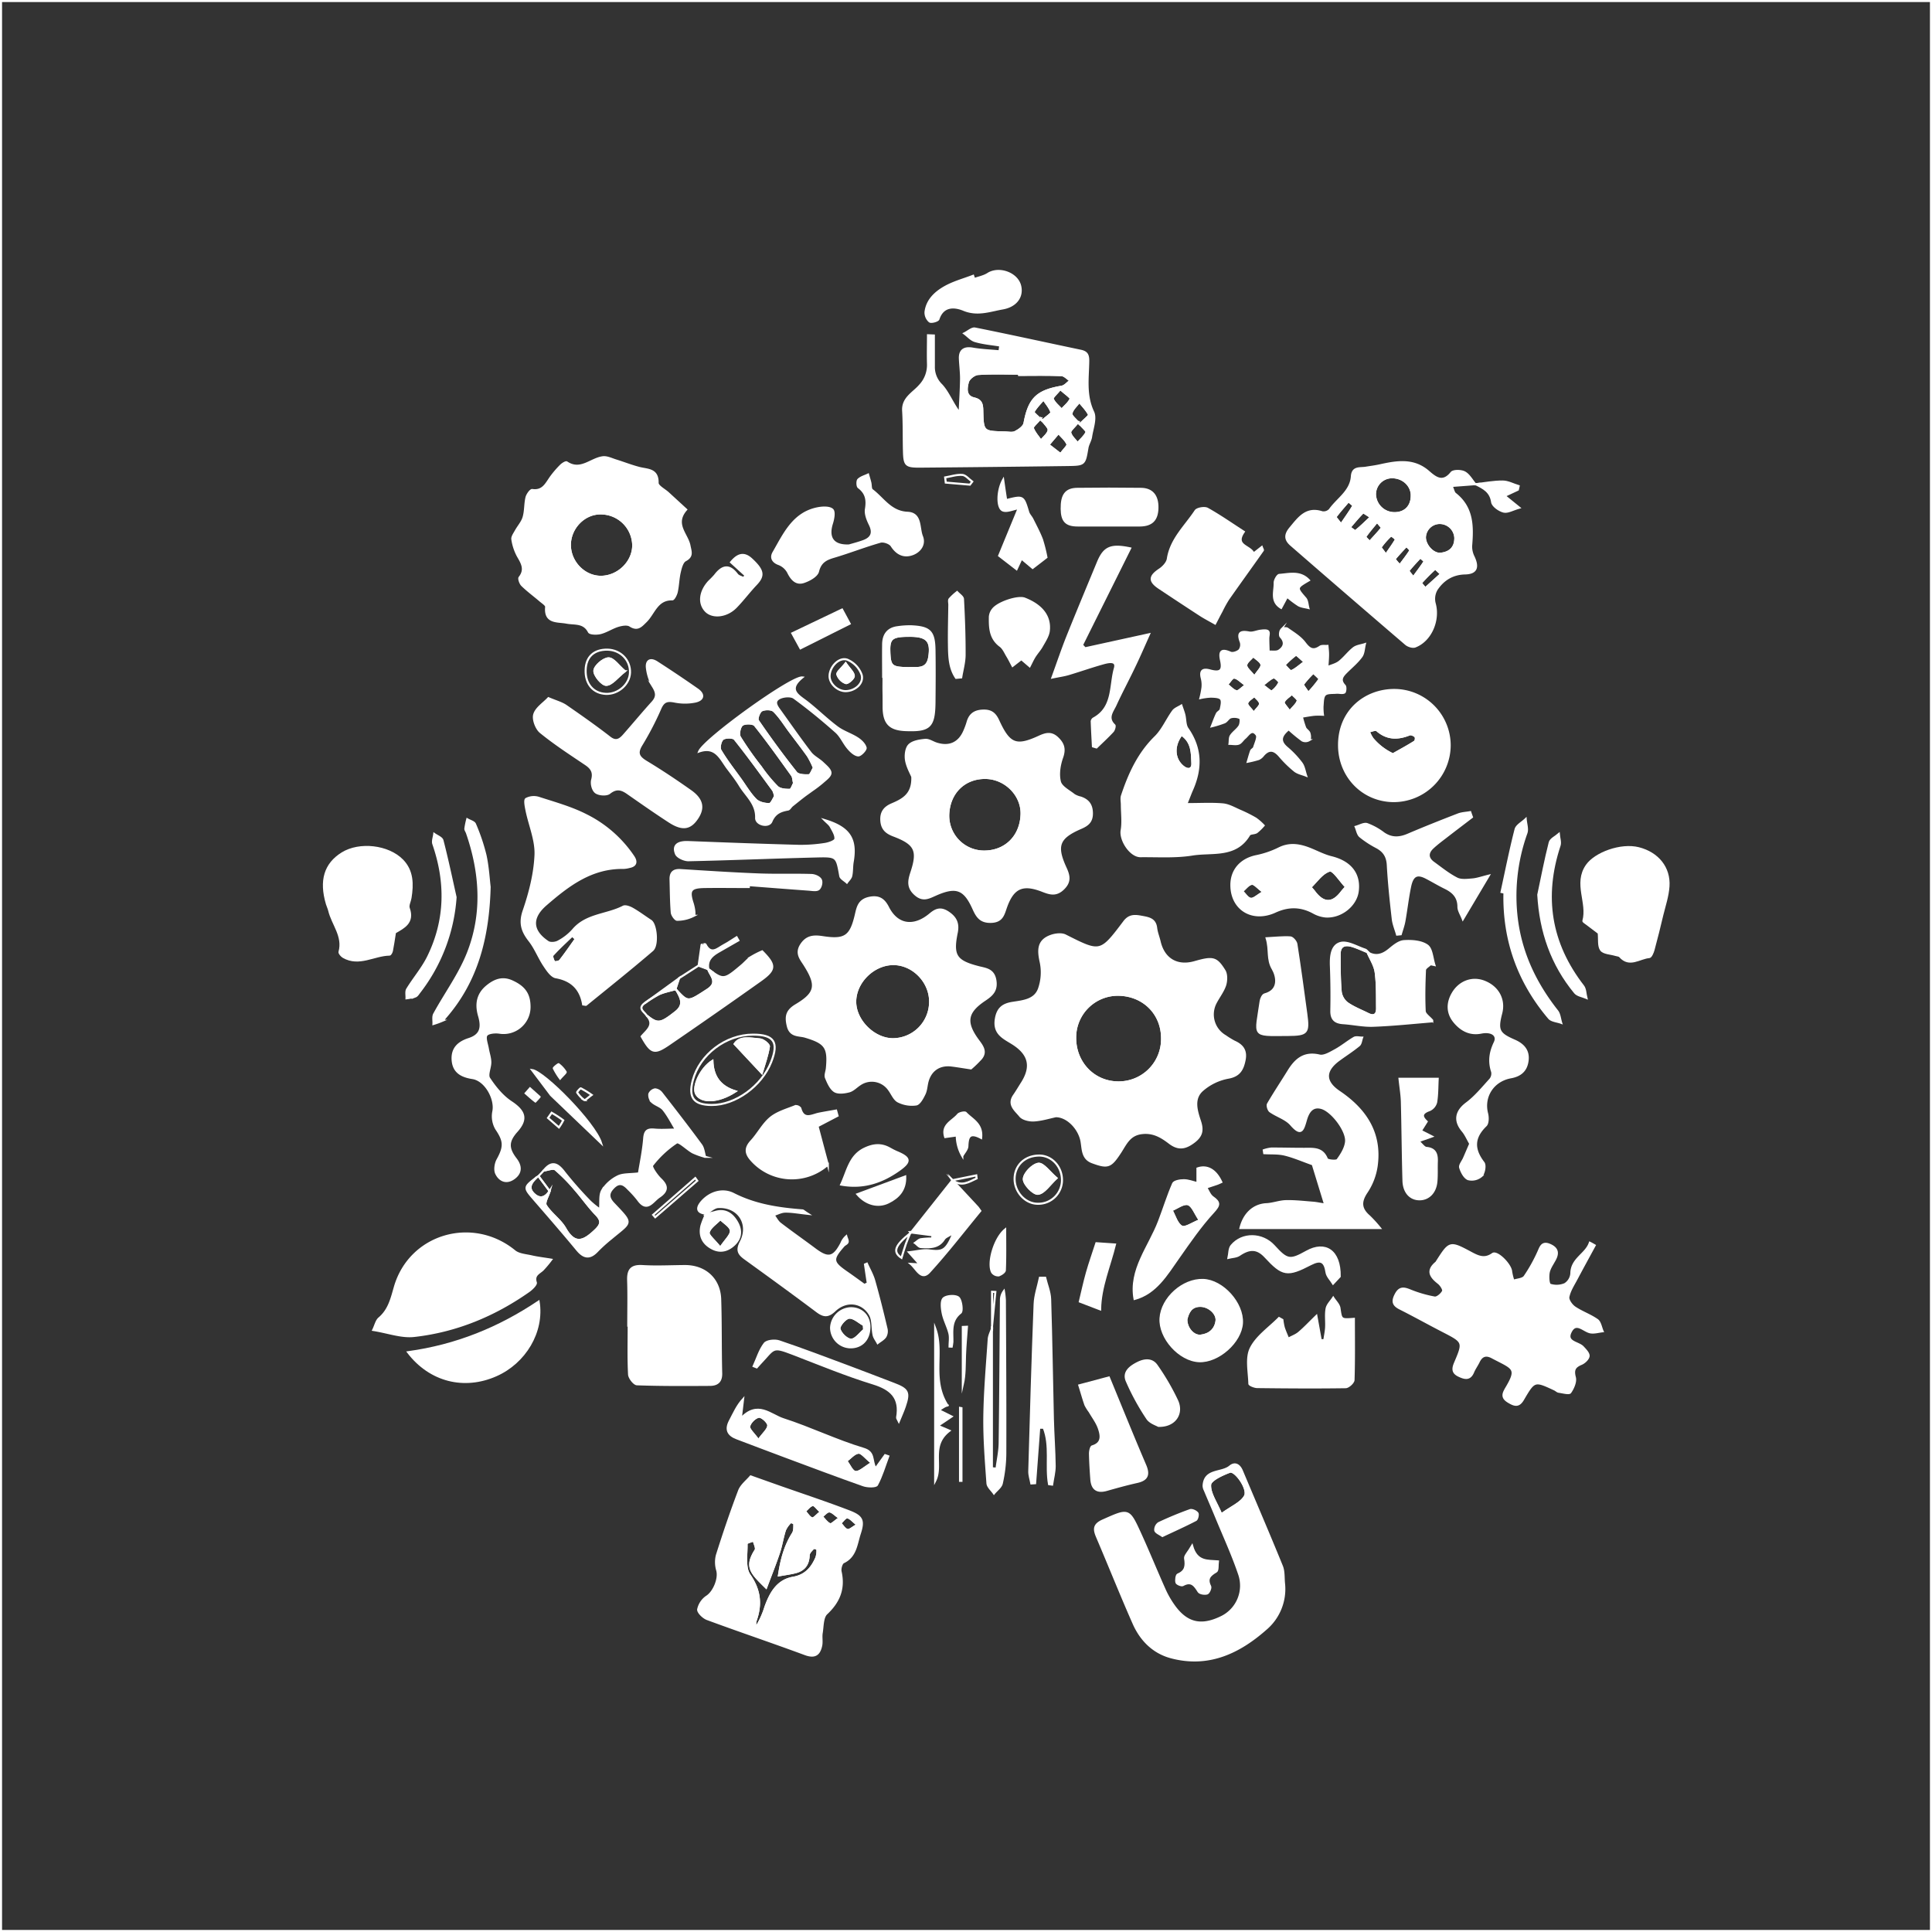 <svg xmlns="http://www.w3.org/2000/svg" viewBox="0 0 940 940">
  <rect x="0" y="0" width="940" height="940" fill="#333333" stroke="none"/>
  <defs>
    <style>
      .cls-1, .cls-2 {
        fill: none;
      }

      .cls-1, .cls-3 {
        stroke: #fff;
        stroke-miterlimit: 10;
      }

      .cls-3 {
        fill: #fff;
      }
    </style>
  </defs>
  <g id="Layer_2" data-name="Layer 2">
    <g id="Layer_1-2" data-name="Layer 1">
      <rect class="cls-1" x="0.5" y="0.5" width="939" height="939"/>
      <path class="cls-2" d="M139.34,124H817V810.85H139.34ZM344.65,471.54c-.79-4.08,1.48-6.46,4.66-8.31s6.63-3.8,9.94-5.7l-.87-1.51c-2.09,1.3-4.11,2.72-6.28,3.86-3,1.57-6.1,5.05-8.88-.41-.16-.3-1.93.22-1.87.22-.55,3.84-1,7-1.43,10.09L330.35,476l-16.8,12.18c-3.35,2.6-.12,4.07,1,5.9,4.39,4.58,0,7.36-2.37,10.24,4.6,8.17,6.1,8.74,13.32,3.8q22.38-15.29,44.47-31c7.51-5.33,7.51-7.5.85-14.22a43.5,43.5,0,0,0-5.4,2.75c-1.66,1.14-3,2.75-4.54,4.06-8.66,7.32-8.89,7.34-16.42,1.73ZM262,572.25a5.88,5.88,0,0,0-.74.44c-6.57,5-6.52,5-1.21,11.12,7,8,14,16.09,20.74,24.29,3.27,4,6.22,4.42,9.84.55a74.52,74.52,0,0,1,6.79-6.13c10-8.33,10.71-6.77,1.09-17-2.67-2.84-2.68-5,.06-7.78,2.95-3,5.05-1.45,7.19.84a50.2,50.2,0,0,1,4.6,5.09c4.46,6.35,7.09.85,10.38-1.38,3.93-2.66,4.34-5.13.72-8.59-1.93-1.84-4.73-6-4.15-6.71a49.93,49.93,0,0,1,11.83-11.12c1.13-.72,5.06,3.29,7.87,4.82a39.32,39.32,0,0,0,6,2.15c-.61-2-.76-4.24-1.91-5.8-6.27-8.53-12.76-16.91-19.27-25.26a4.54,4.54,0,0,0-3.16-1.78,3.78,3.78,0,0,0-2.81,2.24,4.87,4.87,0,0,0,1.29,3.86c1.63,1.51,4.23,2.11,5.56,3.78,2.37,3,4.1,6.43,6.09,9.69-3.48,0-7,.3-10.43,0s-4.68.54-5,4.21c-.5,6.2-1.81,12.32-2.56,17.1-4.38.54-7.74.2-10.29,1.47a18.74,18.74,0,0,0-7.57,6.78c-1.35,2.28-.75,5.7-1.08,9.32a41.12,41.12,0,0,1-4.84-3.9,183.36,183.36,0,0,1-12.47-14.15c-3.33-4.45-6.23-5.71-10.06-.92Zm220.68,74.08c-.56,1.75-1.5,3.48-1.62,5.26-.85,12.56-2,25.14-2.14,37.72-.14,10.82.75,21.67,1.52,32.49.12,1.69,2.06,3.26,3.16,4.89,1.32-1.63,3.42-3.08,3.82-4.9a68.24,68.24,0,0,0,1.7-14.15c.08-25-.08-50-.2-75a39,39,0,0,0-.48-4.42,7.42,7.42,0,0,0-1.44,4.62c-.2,23.1-.3,46.21-.62,69.31-.06,4.15-1,8.3-1.53,12.45l-2.25-.19q0-34.07,0-68.18l1.71-17.6-1.6-.07Zm-19.25-72.11Q453.31,587,443.19,599.77c-8,6.31-8.86,9.37-4.54,12.24.66-2.14,1.31-4.46,2.11-6.73.67-1.92,1.51-3.78,2.28-5.67L453.7,601l-.18,1.58a37.37,37.37,0,0,0-5.52.35c-1,.21-1.9,1.18-2.84,1.81,1,.72,1.91,2,2.91,2,4.19.22,8.46.5,11.24-3.85.68-1.07,2.29-1.56,4.66-3.08-3.61,8.69-5.19,9.41-11.94,8.55-2.93-.37-6,.52-9.8.91,2.24,2.53,3.56,4,5.26,5.91l-4.37-.25c2.84,2.41,5.11,8.25,9.06,3.92,8.71-9.53,16.6-19.8,24.78-29.72-.75-1-1-1.5-1.4-1.9q-6.1-6.59-12.2-13.1c4.35,3.45,8,1,11.79-.8l-.17-1.46ZM665.37,463.33l.54.17c-.57-.5-1.06-1.26-1.72-1.48-4-1.29-8.51-4.15-12-3.23-4.42,1.17-4.85,6.56-4.67,11.21.28,7.23.35,14.49.21,21.73-.08,4.17,1.78,5.82,5.72,6.08,4.91.33,9.81,1.44,14.68,1.26,9.53-.35,19-1.36,28.56-2.14.12,0,.18-.67.13-.48-1.42-1.67-3.59-3-3.66-4.51-.32-6.65-.16-13.33.13-20,.05-1,1.75-1.88,2.69-2.82l1.92.41c-1.09-3.28-1.22-7.88-3.49-9.51-2.86-2.06-7.51-2.38-11.3-2.13-2.54.16-5.15,2.36-7.32,4.14C672.47,464.76,669.19,465.65,665.37,463.33ZM343.61,590.54a41.14,41.14,0,0,0-2.32,5.81c-1.15,4.86.64,8.61,5,11,4.05,2.17,7.84,1.2,11-1.79,3.78-3.59,3.41-7.77.75-11.82-2.39-3.66-5.71-5.39-10.19-4-1.45.43-2.94.7-4.41,1,2-1.16,3.91-3.21,5.95-3.32,9.84-.54,15.63,8.2,11,17-2.06,3.92-1.09,5.75,1.95,8,11.75,8.49,23.48,17,35.07,25.7,3.27,2.44,5.4,2.79,8.71-.36,5.6-5.33,13.41-4.41,17.12,2,1.57,2.7,1.06,6.57,1.78,9.85.31,1.42,1.35,2.68,2,4,1.28-1,2.86-1.82,3.74-3.1a5.35,5.35,0,0,0,.57-3.86c-1.88-7.85-3.83-15.7-6-23.47-.81-2.85-2.36-5.5-3.57-8.23l-.91.39q.67,4.59,1.36,9.18l-1.68.79c-2.89-2.07-5.76-4.18-8.67-6.2-7-4.86-7.18-6.27-1.46-12.77.62-.71,1.84-1.13,2-1.88s-.41-1.88-.66-2.84a8.87,8.87,0,0,0-2.41,3.47c-3.72,7.08-6.38,7.65-12.72,2.93-5.65-4.21-11.44-8.25-17-12.54-1.34-1-2.15-2.76-3.21-4.17,1.89-.59,3.78-1.64,5.68-1.66,3.15,0,6.31.57,11,1.07-1.82-1.15-2.24-1.64-2.7-1.68-11.6-.92-22.86-2.59-33.54-8-5-2.54-11.06-1-15.24,3.53C339.21,587.1,338.29,590,343.61,590.54ZM718,235.52c3.78,1.87,7.27,3.62,8,8.75.26,1.84,3.4,4,5.6,4.6,2,.5,4.48-1,7.6-1.91l-7.09-5.75,6.41-3c.13-.59.25-1.17.38-1.75-2.6-.79-5.19-2.22-7.78-2.23-4.43,0-8.86.85-13.28,1.35-1.71-2-3.07-4.63-5.23-5.8-1.7-.93-5.5-1-6.42.16-4.18,5.21-7.61,2.65-11.06-.4-7.23-6.4-15.4-5-23.7-3.2-2.29.51-4.63.8-6.95,1.18-2.81.46-6.4-.51-6.73,4.16-.52,7.38-7,11-10.75,16.27a4.11,4.11,0,0,1-3.62,1.19c-7.79-2.53-11.4,2.73-15.51,7.66-2.64,3.16-2.69,5.6.37,8.25q27.9,24.13,55.85,48.22c1.09.94,3.31,1.65,4.51,1.18,7.69-3,11.81-12.95,9.47-21.07a9,9,0,0,1,1-6.72c3.2-4.72,7.69-7.62,13.8-7.76,5.41-.13,6.59-2.82,4.2-8a11.17,11.17,0,0,1-1.3-5.25c.81-9.56.83-18.75-7.73-25.46-.73-.58-.9-1.87-1.76-3.8C710.61,236.11,714.28,235.83,718,235.52ZM513.75,543.08c5.51,0,10.88,5.64,12.24,11.49.93,4,.12,9.08,5.45,11,7.64,2.77,8.92,2.3,13.78-5.2,2.55-3.94,4.34-8.24,10.21-9,5.64-.7,9.65,1.81,13.57,4.78,4.24,3.21,7.59,2.69,11.76-.43,4-3,4.44-5.82,3-10.29-1.66-5-3.49-10.93,1.24-15a26.56,26.56,0,0,1,12.33-6c5.55-.92,7.18-3.88,8.16-8.59s-1-7.21-5-9a39.79,39.79,0,0,1-4.39-2.7,12.15,12.15,0,0,1-4.66-16.21c1.49-2.87,3.62-5.51,4.6-8.53.69-2.16.78-5.32-.33-7.11-4-6.4-5.66-6.64-14.55-4.11-8.47,2.42-15-1.43-17-10-.52-2.23-1.43-4.4-1.69-6.66-.52-4.29-3.61-4.73-6.93-5.4s-6.11-.9-8.59,2.37c-11.65,15.43-11.67,15.28-28.63,6.71-1.87-.95-4.92-.58-7.06.19-6.57,2.36-6.19,7.24-4.88,13.12a24.32,24.32,0,0,1-.84,12.45c-1.93,5.69-7.7,6.18-12.82,7-4.55.71-7.33,2.43-8.23,7.76-1.28,7.6,4.2,9.45,8.66,12.38,7.59,5,9,11,4.11,18.7-1.32,2.1-2.59,4.23-4,6.28-3.09,4.51.87,7.26,3,9.93,1.25,1.56,4.44,2.31,6.69,2.19C506.77,545,510.48,543.76,513.75,543.08Zm-41.34-23.26a52.94,52.94,0,0,0,4.9-4.78c2.66-3.24.75-5.94-1.3-8.68-6.6-8.83-5.86-13.89,3.12-19.87,3.59-2.39,6-4.61,5.14-9.66-.9-5.24-4.77-5.4-8.3-6.32-10.94-2.82-12.78-5.63-10.46-16.84.86-4.18-.12-7-4-9.63s-6.13-1.66-9,.79c-7.93,6.64-16,5.43-20.39-3.24-1.79-3.52-4.11-5.8-9.11-4.78s-5.74,4.48-6.58,8.12c-2.5,10.77-5.21,12.72-16.25,11-4.18-.64-7.67-.51-10.41,3.73s-.12,6.95,1.71,9.85c6.17,9.78,5.69,13.62-4.11,19.46-4.47,2.66-5.26,5.31-4.08,10.21,1.25,5.22,5.4,4.29,8.47,5.21,9.87,3,11.58,5.18,10.54,15.46-.16,1.52-.94,3.26-.44,4.5,1,2.42,2.2,5.3,4.21,6.58,1.73,1.09,4.83.66,7.09.06,1.92-.51,3.48-2.27,5.25-3.4a10.2,10.2,0,0,1,14.1,2.54c1.49,2,2.53,4.78,4.5,5.79a14.83,14.83,0,0,0,8.76,1.44c1.63-.28,3.1-3.14,4.06-5.12s.92-4.07,1.47-6.1c1.51-5.54,5.84-8.43,11.6-7.74C465.55,518.73,468.19,519.19,472.41,519.82ZM443.87,377.94c.34,8.52-4.5,11.08-9.82,13.31-3.43,1.44-5.43,3.65-5.19,7.89s2.49,6,6,7.33c10.57,4,12.17,7.3,8.66,17.9-1.31,4-2,7.34,1.87,10.77,3.68,3.26,6.47,1.62,9.84.13,10-4.44,14.08-3,18.47,6.84,1.77,4,3.55,6.56,8.72,6.36,5.37-.22,5.9-3.8,7.19-7.36,3.43-9.47,8.15-11.46,17.74-7.69,3.43,1.35,6.58,2.27,10-1s2.94-6.31,1.18-10.14c-5-10.89-3.47-14.79,7.46-19.51,3.25-1.41,5.36-3.09,5.33-7.13s-1.81-6.42-5.48-7.66a10.42,10.42,0,0,1-3.18-1.26c-2.51-2-6.26-3.86-6.91-6.43-.93-3.65-.22-8.14,1.08-11.81,1.46-4.14.66-6.76-2.35-9.57s-5.73-2-8.89-.52c-11.07,5.1-14.47,3.82-19.76-7.7-1.63-3.56-3.64-5.19-7.79-5s-6.25,2.17-7.29,5.89a34.68,34.68,0,0,1-1.39,3.76c-2.53,6.17-7.43,8.42-13.77,6.33-1.81-.6-3.66-1.92-5.39-1.76-2.72.26-6.06.77-7.8,2.51-1.52,1.52-1.93,5-1.52,7.4C441.38,373.16,443.18,376.22,443.87,377.94Zm-110-130-8.86-8c-1.79-1.63-5.12-3.29-5.09-4.89.12-6.67-4.64-6.22-8.77-7.26-3.92-1-7.71-2.51-11.58-3.71-2.07-.64-4.27-1.77-6.27-1.53-5.85.71-10.87,7-17.6,2.49-.44-.29-2.1.73-2.84,1.48a47.21,47.21,0,0,0-4.85,5.63c-2.29,3.18-3.83,7.1-9.08,6.34-.78-.12-2.49,2.22-2.82,3.65-.74,3.13-.49,6.52-1.39,9.59-.69,2.39-2.57,4.42-3.81,6.67-.72,1.31-1.88,2.86-1.67,4.11a24.61,24.61,0,0,0,2.67,8.1c2,3.47,3.92,6.53.84,10.44-.47.6.36,2.94,1.24,3.79,2.74,2.64,5.81,4.92,8.7,7.39,1.13,1,3.12,2.18,3,3.12-.77,8,5.52,6.83,9.91,7.67,4,.77,8.39-.35,10.9,4.51.49,1,3.9,1,5.71.56,2.91-.76,5.54-2.58,8.43-3.47,1.83-.56,4.45-1,5.82-.16,3.69,2.38,5.42.2,7.72-2,4-3.87,5.32-10.95,12.88-10.76.73,0,1.9-2.29,2.19-3.67.68-3.16.71-6.45,1.45-9.59.48-2.07,1.21-4.94,2.72-5.74,3.71-1.93,2.59-4.23,2-7.16C334.38,259.86,327.67,255,333.85,247.94Zm442.05,358c-.76-.44-1.52-.88-2.27-1.33-1.91,5.72-9,7.79-9,15a6.81,6.81,0,0,1-3.14,5.14,10.32,10.32,0,0,1-7.16.32c-.87-.3-1.07-3.9-.74-5.86s1.6-3.85,2.64-5.67c1.92-3.35,2-6.1-2-7.87s-4.65,1.39-5.92,4a76.42,76.42,0,0,1-6.44,11.41c-.94,1.3-3.57,1.37-5.43,2a26.64,26.64,0,0,1-1.1-4.46c-.24-3.43-6.87-10.06-9-8.55-3.89,2.77-6.95,1.37-10.53-.55-10.36-5.55-10.41-5.44-16.63,4.29a1.92,1.92,0,0,1-.33.46c-4.76,4-2.66,7,1.19,10,1.14.91,2.56,3.15,2.16,3.94-.7,1.42-2.86,3.27-4.1,3.07a59.54,59.54,0,0,1-12.23-3.52c-3.19-1.29-5.08-1.34-6.87,2.18s-1.05,5.13,2.2,6.76c7,3.52,13.83,7.34,20.78,10.92,10.27,5.3,10.34,5.28,5.91,15.66-1.17,2.73-1.12,4.65,1.87,6.08s5.38,2,7-1.79c.73-1.75,1.88-3.33,2.7-5,1.45-3,3.51-3.76,6.51-2.16,10.5,5.57,12.8,5.17,6.54,15.57-.1.16-.16.35-.25.52-1.86,3.33.17,4.8,2.79,6.2s4.38,1,6-1.82c5.5-9.41,5.61-9.36,15.36-4.81.69.33,1.3,1,2,1.09,1.93.27,5,1.14,5.6.32,1.43-2,2.8-5.17,2.23-7.35-1-3.69-.06-5.19,3.2-6.55,1.51-.63,3.37-2.39,3.49-3.78s-1.58-3.09-2.77-4.38c-2.17-2.37-8.37-2.26-6-7.29,2.66-5.51,6.42-.36,9.76.15,1.87.29,3.89-.33,5.84-.54-.84-1.88-1.18-4.48-2.63-5.51-3.38-2.39-7.49-3.77-10.93-6.1-1.57-1-3.41-3.63-3.11-5.1.62-3.08,2.51-5.92,4-8.78C770,616.78,773,611.37,775.9,605.94ZM365.22,718.33c-1.85,2.21-4.6,4.25-5.63,6.95-3.93,10.32-7.46,20.8-10.79,31.33A13.94,13.94,0,0,0,349,764c1.11,4.09-1.7,10.59-5.06,12.72a10,10,0,0,0-4.22,6.26c-.18,1.39,2.49,4,4.37,4.68,15.83,5.85,31.84,11.22,47.66,17.08,4.76,1.77,6.93.17,7.83-4.15.41-2-.09-4.12.24-6.12.54-3.27.36-7.61,2.36-9.5,6.16-5.79,8.67-12.13,6.83-20.4-.31-1.39.41-4.05,1.41-4.53,6-2.84,6.25-8.76,7.9-13.83,2.13-6.5,1.33-8.43-5.28-11-10.84-4.15-21.88-7.79-32.84-11.65C375.7,722.06,371.23,720.46,365.22,718.33Zm89.14-555.1-2.89-.1c0,4.61-.1,9.21,0,13.81a14.54,14.54,0,0,1-4,10.67c-3,3.59-8.44,6-8.09,12.2.37,6.48.22,13,.39,19.46.18,7.15.75,7.83,8.05,7.77q35.78-.27,71.53-.78c8.39-.11,8.33-.22,9.7-8.3.31-1.84,1.49-3.54,1.77-5.39.61-4.06,2.52-8.94,1-12.13-3.87-8.18-2.5-16.45-2.38-24.71,0-3.17-.72-4.45-3.74-5.08-17.13-3.58-34.21-7.37-51.37-10.8-1.52-.3-3.47,1.55-5.23,2.39,1.77,1.29,3.37,3.19,5.34,3.74,3.95,1.11,8.11,1.48,12.18,2.15l-.36,2.8c-4.35-.41-8.75-.52-13-1.3s-6.48.74-6.27,5c.15,3.24.61,6.47.57,9.7-.09,5.52-.46,11-.71,16.55-3.61-4.74-5.42-9.88-8.83-13.55a12.07,12.07,0,0,1-3.7-9C454.37,173.29,454.36,168.26,454.36,163.23ZM624.74,770.54c-.31-2.85,0-5.95-1-8.49-6.32-15.54-13-30.95-19.47-46.42-1.21-2.88-3.37-4.17-5.78-2.14-4.09,3.45-12.38,1.17-12.85,9.39a5.1,5.1,0,0,0,.59,2.2c1.75,4.22,3.59,8.4,5.33,12.62,3.84,9.35,8.1,18.56,11.34,28.11A17,17,0,0,1,594,786.92c-9.65,4.65-16.66,3-22.83-5.62a45.42,45.42,0,0,1-4.53-7.89c-4-9-7.77-18.24-11.89-27.25-5.59-12.24-5.58-11.94-18.13-6.38-4.48,2-4.47,4.2-2.86,8,6,14,11.63,28.24,17.82,42.19,3.54,8,9.56,14.06,18.14,16.37,18,4.84,33-2.11,46.09-13.7A25.47,25.47,0,0,0,624.74,770.54Zm-341-281.83c.83.09,1.34.31,1.54.15,10.79-8.78,21.67-17.45,32.22-26.5,2.86-2.46,1.81-12.66-.75-14.32-3-1.93-5.79-4.07-8.84-5.82-1.33-.77-3.5-1.61-4.58-1.05-8,4.14-18,3.67-24.45,11.33a25.86,25.86,0,0,1-7.17,5.6c-1.34.76-3.87,1-5,.24-8.08-5.37-8.38-11.81-1.07-18.15,10.94-9.49,22.28-18.15,37.85-17.88a13.25,13.25,0,0,0,2.82-.45c3.25-.65,3.54-2.62,2-5a59.68,59.68,0,0,0-22.91-20.16c-7.26-3.73-15.32-5.94-23.14-8.48a8.07,8.07,0,0,0-6.2.54c-.83.56-.16,3.77.23,5.71,1.49,7.2,4.66,14.44,4.35,21.55-.4,9.15-2.78,18.44-5.77,27.17-2.07,6.07-.71,10,2.86,14.55,2.85,3.65,4.54,8.18,7.12,12.06,1.5,2.25,3.51,5.32,5.7,5.71C278.31,476.88,282.5,481.34,283.72,488.71ZM671.4,597.49a64.19,64.19,0,0,0-5.19-5.72c-4.25-3.65-4.42-7.1-1.19-11.85a30.71,30.71,0,0,0,4.92-12.53c2.26-16-5.35-27.49-18.16-36.15-7.31-4.93-7.36-10.28-.11-15.58,3.23-2.36,6.63-4.52,9.71-7.06.92-.75,1-2.48,1.49-3.76-1.32,0-2.91-.45-3.91.12-3.14,1.79-5.93,4.19-9.09,5.92-2.41,1.31-5.47,3.22-7.73,2.69-7.45-1.75-11.58,1.84-15.06,7.47-3.33,5.37-6.85,10.63-10,16.09-.45.79.21,3,1.05,3.61,3.28,2.31,7.62,3.54,10.14,6.42,5,5.73,5.83,2.7,7.27-2.25,1-3.43,2.85-7.16,7.59-5.82,5.07,1.44,12.44,11.11,11.94,16.37-.3,3.1-2.25,6.24-4.16,8.85-.58.78-4.87.35-5.18-.43-2.19-5.47-6.62-4.94-11-4.93-5.35,0-10.7-.17-16-.14a17.45,17.45,0,0,0-3.7.83l.21,1.43c3.33.19,6.76-.07,9.94.7,4.36,1.05,8.53,2.89,13.68,4.72l6,19.57c-2.77-.44-4.33-.78-5.9-.9-4.38-.34-8.78-.85-13.15-.75-3.17.07-6.3,1.33-9.47,1.48-5.94.28-10.84,4.3-12.66,11.6ZM268.2,612.88c-3.83-.63-6.68-1-9.45-1.59s-6.29-.84-8.38-2.56c-20.48-16.74-50.81-8-58.22,17.38-1.68,5.76-2.85,11.2-7.66,15.28-1.38,1.17-1.81,3.45-2.9,5.69,7.22,1.15,13.75,3.62,19.92,2.92,20.41-2.29,39-10,55.82-21.87,1.47-1,3.69-3.22,3.38-4.17-1.15-3.6,1.44-4.47,3.29-6.13A54.82,54.82,0,0,0,268.2,612.88Zm309-221.65c1.31-3.26,2-5.16,2.82-7,4.54-10.31,4.47-20.18-2.22-29.74-1.22-1.75-1-4.49-1.55-6.74-.38-1.52-1-3-1.46-4.49-1.39.89-3.18,1.49-4.08,2.74-3,4.12-5.05,9.13-8.61,12.61-8.22,8-12.68,17.95-16.19,28.5-.45,1.35-.07,3-.07,4.46,0,4.16.6,8.41-.1,12.45-.82,4.77,4.33,12.62,9.22,12.56,8.38-.09,16.91.52,25.12-.8,9.63-1.54,21.18,1.47,27.72-9.58.5-.84,2.59-.59,3.65-1.29a24.23,24.23,0,0,0,3.37-3.28,26.34,26.34,0,0,0-3.84-3.36,70.55,70.55,0,0,0-7.83-3.91c-2.67-1.17-5.38-2.74-8.18-3C589.53,390.89,584,391.23,577.19,391.23ZM627,354.82a79.32,79.32,0,0,0,6.57,5.45,3.55,3.55,0,0,0,3.4-.12c.61-.62.46-2.38.1-3.45S635.43,355,635,354a44.92,44.92,0,0,1-1.47-5.44c2-.33,4.08-.73,6.13-.94a35.41,35.41,0,0,1,4.12,0,26.76,26.76,0,0,1-.21-4.09c.19-1.94,0-4.47,1.19-5.61s3.63-.8,5.54-1c1.32-.11,2.85.41,3.9-.12.53-.27.74-2.75.17-3.35-2.71-2.87-1-4.75,1-6.75,2.44-2.42,5.14-4.66,7.15-7.4,1.15-1.58,1.15-4,1.66-6.05-1.85.61-4,.81-5.49,1.93-2.56,2-4.51,4.71-7,6.69-1.6,1.25-3.81,1.72-5.75,2.54.12-2.05.3-4.11.33-6.17,0-1.37-.18-2.74-.28-4.11-1.22.1-2.73-.23-3.61.37-3.37,2.32-5.13,1.19-7.45-1.87-2.17-2.86-5.54-4.85-8.57-7a3,3,0,0,0-2.94.64c-.56.88-.78,2.81-.21,3.42,2.54,2.75,1.64,5.08-.85,6.72-1.24.82-3.32.36-5,.48-.06-2.13-.12-4.26-.16-6.39,0-1.21.49-2.91-.11-3.49s-2.34-.44-3.55-.3c-1.9.2-3.89,1.22-5.65.89-4.48-.85-5.79.24-4.08,4.69a4.38,4.38,0,0,1-.67,3.9c-1,.93-3.21,1.71-4.31,1.23-4.54-2-5.56-.65-4.6,3.84,1,4.86-.4,6.13-5.34,4.81-3.84-1-5,.28-4,4a13.09,13.09,0,0,1,.27,4.37,42.91,42.91,0,0,1-1,5.06,29.66,29.66,0,0,1,5.08-.69c1.71.05,4.11.09,4.92,1.14s.23,3.37-.13,5.05c-.17.8-1.46,1.29-1.86,2.11-1,2-1.68,4.08-2.5,6.13a52.3,52.3,0,0,0,6.23-1.93c1.17-.51,1.92-2.14,3.08-2.46a6.53,6.53,0,0,1,4.45.4c.5.27.36,2.83-.29,3.86-1.08,1.74-3,2.94-4.16,4.66-.68,1.05-.48,2.68-.68,4,1.51,0,3.15.38,4.49-.08,1.15-.4,1.91-1.81,2.93-2.67,1.73-1.43,3.35-4.91,5.78-1.64.85,1.13-.62,4.07-1.22,6.13-.19.65-1.22,1-1.47,1.7-.65,1.71-1.09,3.5-1.61,5.26a52.56,52.56,0,0,0,5.3-1.31,5.87,5.87,0,0,0,2.2-1.79c2.85-3.3,5.32-2.77,8,.35a54.94,54.94,0,0,0,7.35,7.2c1.52,1.2,3.68,1.58,5.55,2.33-.71-2.05-1-4.42-2.23-6.09a45.92,45.92,0,0,0-7.07-7.48C622.37,360.55,623.3,357.91,627,354.82Zm-360.2-15.13c-2.42,2.58-6,4.84-6.94,7.91-.73,2.43,1,6.92,3.07,8.64,6.94,5.66,14.52,10.53,21.95,15.57,2.86,1.93,4.14,3.92,3.15,7.64-.49,1.84.4,5.1,1.82,6.12s5.2,1.35,6.58.26c3.26-2.6,5.75-2.08,8.73,0,6.73,4.69,13.45,9.41,20.34,13.88,6.45,4.19,10.25,3.57,13.74-1.74,3.24-4.92,2.39-9.08-3.32-13.13-7-4.95-14.17-9.74-21.51-14.17-3.65-2.21-4.92-4.07-2.49-8.12a145.72,145.72,0,0,0,9.23-17.75c1.59-3.74,3.47-4.15,7.05-3.44a25.31,25.31,0,0,0,10,0c3.92-.84,4.57-3.44,1.05-5.91q-9.72-6.81-19.72-13.23c-3.34-2.15-5.36-.69-4.84,3a23.68,23.68,0,0,0,3,8.94c1.81,2.93,2,5-.37,7.59-4.75,5.21-9.25,10.66-13.93,16-1.9,2.15-3.77,3.42-6.8,1.08-6.93-5.35-14.08-10.43-21.3-15.39C273.24,342,270.56,341.28,266.84,339.69Zm438.49,23a27,27,0,0,0-26.94-27c-14.1,0-27.1,10.08-26.88,27.25.19,14.84,11.48,26.59,26.29,26.82A27.28,27.28,0,0,0,705.33,362.68ZM305.68,644.76h.2c0,8-.23,16.06.19,24.06.09,1.73,2.45,4.74,3.85,4.79,11.82.42,23.66.36,35.49.28,3.47,0,5.58-1.5,5.48-5.64-.31-12-.1-24-.49-36-.31-9.89-7.4-16.25-17.3-16.17-6.88.05-13.77.42-20.62,0-5.5-.35-7,2-6.86,7C305.85,630.24,305.68,637.5,305.68,644.76ZM192.17,453.69c4.19-2.44,9.22-4.78,6.7-11.84-.49-1.38.59-3.3.86-5,1-6.59,1.1-13.1-3.94-18.26-6.92-7.1-21-8.61-29.28-3.44s-10.81,13.25-7.45,24.64c.32,1.09.86,2.13,1.12,3.24,1.6,6.71,7.14,12.43,5,20.14-.17.61,1,1.94,1.87,2.43,7.69,4.41,15-1.05,22.49-1.15.4,0,1-1.15,1.15-1.84C191.22,460,191.6,457.24,192.17,453.69Zm585.67.24c.33,3-.22,6.38,1.19,8.26,1.23,1.66,4.64,1.69,7.09,2.44.72.22,1.69.24,2.11.72,4.62,5.26,9.54.68,14.27.31.79-.06,1.7-2.22,2.06-3.54,1.53-5.62,2.92-11.27,4.26-16.93,1.1-4.61,2.64-9.21,3-13.89.63-9.14-5.2-16.22-14.45-18.59-8.71-2.24-21.18,2.47-25.27,8.32-6.22,8.88.81,18.18-1.68,27.05-.09.31,1,1,1.62,1.44C774.07,451.1,776.16,452.67,777.84,453.93ZM605.17,258.74c-6.1-3.94-11.71-7.87-17.67-11.19-1.4-.78-5-.17-5.81,1-4.94,7.5-12,13.77-13.48,23.38-.29,1.91-2.25,4-4,5.16-5,3.3-5.18,5.68-.21,9q9.91,6.66,20,13.17c2.17,1.41,4.48,2.59,7.2,4.14,1.26-2.42,2.19-4.23,3.15-6a56.73,56.73,0,0,1,3.24-5.88c5.57-7.94,11.26-15.8,16.85-23.72.18-.25-.28-.94-.52-1.64l-4,3.14C608.35,265.44,600.36,265.67,605.17,258.74Zm18.77,383.44-1.63-1c-4.74,4.84-10.93,9-13.78,14.74-2.33,4.73-.82,11.43-.66,17.24,0,.6,2.51,1.6,3.86,1.62,14.32.17,28.64.27,43,.06,1.34,0,3.77-2.27,3.82-3.54.32-9.88.17-19.78.17-29.71-6.33.48-6.12.45-7-5.22-.26-1.8-2-3.38-3.05-5.07-1.12,1.75-2.86,3.38-3.22,5.27-.56,2.95-.08,6.08-.24,9.13-.11,2.1-.58,4.18-.88,6.27l-1.73,0c-.63-3.47-1.25-6.94-2.13-11.8-3.44,3.34-5.84,5.93-8.53,8.19-1.49,1.25-3.44,1.94-5.18,2.89-.72-1.79-1.53-3.55-2.13-5.39A27.54,27.54,0,0,1,623.94,642.18ZM599.12,430.79c.11,11.64,10.25,17.84,21.26,12.78,6.38-2.93,12.41-2.91,18.58.43a15,15,0,0,0,5.87,1.9c7.46.54,14.78-5.28,15.71-12.18,1.14-8.51-3.56-14.38-12.81-16.65-3.53-.87-6.84-2.63-10.24-4-5.07-2-10-2.94-15.3-.28a45.11,45.11,0,0,1-11,3.76C603.76,418.09,599,423.35,599.12,430.79Zm-186-165.41c-7.92.37-10.52-3.84-8.37-10.67.68-2.15,1.35-5.61.26-6.7-1.3-1.29-4.6-1.19-6.86-.78-12.09,2.22-16.55,12.46-21.84,21.62-1.4,2.42-.43,4.56,2.77,5.66a8.69,8.69,0,0,1,4.44,4.08c1.63,3.3,3.87,5.78,7.47,4.61,2.71-.88,6.45-2.95,7-5.17,1.15-4.62,3.8-6,7.75-7.13,7.58-2.24,15-5.16,22.57-7.32,1.58-.45,4.62.61,5.48,1.94,2.56,4,6,5.63,10.14,4.13,3.68-1.33,6.19-4.78,4.63-8.67-1.66-4.15-.21-11.19-7-11.49-8.23-.37-11.82-7-17.28-11.08-.75-.57-.54-2.39-.84-3.62s-.72-2.61-1.09-3.91c-1.62.78-3.54,1.27-4.75,2.48-.63.64-.55,3.23.11,3.73,3.74,2.8,4.34,6.14,3.6,10.58-.4,2.36.74,5.24,1.88,7.55,2,4.1.84,6.61-3.16,8.06C417.36,264.25,414.59,265,413.14,265.38Zm136.72,1.42c-9.49-2-12.68-.43-15.65,6.75-5,12-10,23.92-14.78,35.95-2.49,6.23-4.63,12.6-7.37,20.13,3.55-.73,5.76-1,7.87-1.66,5.66-1.69,11.24-3.67,16.93-5.25,2.35-.65,6.79-1.69,5.59,2.46-2.43,8.46-.52,19.05-10.41,24.4a1.91,1.91,0,0,0-.85,1.4c.14,4.06.38,8.11.59,12.17l1.73.51c2.66-2.59,5.41-5.11,7.93-7.83.65-.7,1.16-2.64.78-3-3.79-3.57-.86-6.76.54-9.81,2.93-6.41,6.27-12.63,9.31-19,2.24-4.67,4.28-9.44,7-15.43l-31.12,6.82-1.49-1.57C534.14,298.36,541.85,282.88,549.86,266.8ZM715.34,556.47c-1.15,2.67-2.09,4.87-3.05,7.07-.67,1.54-2.22,3.32-1.86,4.55.64,2.15,2.07,4.9,3.88,5.62a7.22,7.22,0,0,0,6.48-1.52c1.29-1.38,2-5.23,1-6.51-5.07-6.59-4.95-12.22,1.11-18.08,1.1-1.07,1.1-4,.63-5.84-2.11-8.18,2.85-16,11.55-17.61,4.66-.84,7.57-3.26,8.16-8.15.61-5.06-2.29-7.91-6.38-9.7-7.7-3.35-8.61-5-6.45-13.34,1.69-6.49-1.46-12.54-7.93-15.21-6-2.47-12.3-.19-15.64,5.48-2.85,4.84-2.69,9.74.71,13.89,3.19,3.9,7.47,6.41,13.05,5.3,5.15-1,8.38,1.25,6.66,4.82-2.3,4.81-2.91,9.28-1.24,14.3a4.51,4.51,0,0,1-1,3.72c-3.66,4-7.17,8.34-11.47,11.55-5.11,3.81-6.12,8.4-1.93,13.4C713.12,552,714.05,554.26,715.34,556.47Zm-457.7-66.29c.07-6.37-2.38-10-8.64-12.77-4.63-2.06-8.46-.54-12.1,2.46-4.79,4-5.42,9-3.8,14.5,1.74,5.95.54,9.39-5,11.17-5.24,1.69-8.32,4.73-7.88,10.35.47,5.78,4.37,7.81,9.69,8.64,6.34,1,11.38,10.17,10.09,16.31a12.11,12.11,0,0,0,1.45,8.44c3.91,5.77,4.18,8.54.63,14.94-1,1.87-1.52,5-.66,6.76,1.66,3.46,5.06,4.88,8.59,2.33s3.59-5.95.92-9.44c-4-5.25-3.88-8.65.45-13.5,5.22-5.87,4-9.75-2.75-14.2-4.26-2.82-7.78-7.18-10.64-11.5-1.15-1.73.6-5.22.55-7.9,0-2.2-.82-4.37-1.2-6.57s-1.62-5.09-.7-6.5,4.18-1.57,6.27-1.27A12.64,12.64,0,0,0,257.64,490.18Zm458.53-92.64c-.28-.79-.56-1.58-.85-2.37-2,.36-4.08.41-5.93,1.13-8.17,3.16-16.31,6.39-24.37,9.83-4.2,1.8-8,2-11.89-.74a30.69,30.69,0,0,0-8-4.41c-1.57-.49-3.7.83-5.57,1.33.69,1.59,1,3.67,2.15,4.68a47.31,47.31,0,0,0,8.13,5.3c3.53,1.91,5.15,4.51,5.37,8.66.48,8.75,1.43,17.48,2.41,26.2.3,2.58,1.37,5.08,2.08,7.61l1.81-.17c.6-2.11,1.37-4.18,1.76-6.32,1-5.63,1.66-11.33,2.8-16.93s3.4-6.56,8-4.14c3,1.6,6,3.37,9.07,4.87,3.89,1.9,6.44,4.45,6.43,9.19,0,1.8,1.26,3.6,2.16,6l12.6-21.2c-3.48.85-5.71,1.68-8,1.86-2.51.21-5.46.59-7.52-.46-4.05-2.06-7.65-5-11.36-7.69-3-2.15-3.06-4.76-.46-7.21,2.07-2,4.39-3.66,6.65-5.41C707.81,403.9,712,400.73,716.17,397.54ZM198.54,657.91c10.72,14,27.31,18.06,42.8,11.24,14-6.18,23.08-21.14,20.72-35.86C242.73,646.25,222,654.69,198.54,657.91ZM426,714.45c-2.15-3.87-.2-7.87-5.83-9.56-13.26-4-25.85-10.15-39.05-14.4-6.22-2-12.5-9.15-20.7-.31l1.12-9.46c-2.92,3.22-4.52,7-6.42,10.56-2.23,4.24-.92,6.88,3.31,8.48,7.84,3,15.66,6,23.51,8.87,12.68,4.74,25.34,9.54,38.11,14,2,.72,6.1.8,6.65-.21,2.35-4.36,3.74-9.24,5.49-13.92l-1.54-.54ZM340.17,365.62c8-2.76,10.31,3.45,13.69,8,2.05,2.75,4.19,5.46,6,8.38,3.08,5,8.26,8.84,8,15.88-.11,3.35,6.14,4.79,7.42,1.75,1.71-4.06,4.43-5.15,8.09-5.81.76-.14,1.28-1.3,2-1.89,1.86-1.53,3.75-3,5.65-4.49,1.31-1,2.67-1.93,4-2.91a61.42,61.42,0,0,0,5.14-3.9c1.53-1.39,3.87-3.06,3.88-4.62s-2.2-3.42-3.71-4.85c-1.87-1.78-4.45-3-6-5-5.11-6.65-9.89-13.56-14.8-20.38-1.47-2.05-3.46-4.54-.23-6.19,1.92-1,5.43-1.24,7-.12,7.07,5.16,13.86,10.74,20.41,16.55,2.42,2.15,3.74,5.5,5.89,8,1.3,1.53,3.17,3.31,4.91,3.46,1.19.1,3.87-2.73,3.63-3.73-.41-1.78-2.27-3.55-4-4.64-3.12-2-6.86-3.12-9.81-5.33-5-3.75-9.53-8.21-14.47-12.1-4.23-3.34-10.08-5.93-2.55-12.12C385,329,342.66,359.66,340.17,365.62ZM539.5,670.2,525.18,674c1.19,3.86,2,6.75,3,9.56a22.14,22.14,0,0,0,2,3.2c1.59,2.75,3.6,5.36,4.58,8.31,1.13,3.37,1.73,7.1-3.26,8.62-.69.2-1.14,2.29-1.12,3.5.08,4.2.35,8.4.66,12.58.35,4.65,2.75,6.42,7.36,5.14,4.95-1.39,9.9-2.78,14.92-3.9s5.84-3.71,3.86-8.33C551.21,698.94,545.62,685,539.5,670.2Zm-132-127.34-.74-2.53c-2.77.49-5.55.95-8.31,1.5-3.48.7-7.48,3.46-9.1-2.61a2.68,2.68,0,0,0-2.38-1.06c-4.13,1.7-8.74,2.93-12.09,5.66-3.71,3-6,7.72-9.34,11.33-2.86,3.11-3.07,5.68-.31,8.94a26.36,26.36,0,0,0,37.5,2.6c-1.74-6.55-3.35-12.68-5-18.75Zm177.89,79.88c-9.85-.34-20.11,8.85-20.74,18.58-.62,9.54,9.2,20.51,18.75,20.92,9.34.4,20.33-9.36,20.86-18.54C604.81,634.12,594.87,623.07,585.39,622.74ZM552,632c10.36-2.83,15.53-11.76,21.39-20.12,5.34-7.62,10.66-15.36,16.94-22.19,3.21-3.49,3.22-4.76-.33-7.28-1.42-1-2.09-3.09-3.11-4.68,1.81-.6,3.63-1.19,5.43-1.81.65-.23,1.27-.56,1.91-.85-2.81-6.09-7.05-8.21-11.62-6.61v7.18c-2.21-.52-4.41-1.4-6.62-1.42-1.79,0-4.71.5-5.2,1.62-2.62,6-4.54,12.29-6.89,18.41C559.07,606.83,549.43,617.83,552,632ZM429.69,329.35h.2c0,2.48,0,4.95,0,7.42s0,5,.05,7.43c.1,7.71,3,10.72,10.58,11,11.84.49,14-1.52,14.17-13.44.1-8.55.16-17.12,0-25.67-.15-8.88-2.25-10.95-11.17-11.39a39.89,39.89,0,0,0-6.81.44c-4.75.61-6.94,3.61-7,8.19C429.61,318.7,429.69,324,429.69,329.35Zm80.7,392.77,1.46.17c.44-3,1.29-6,1.25-9-.09-7.62-.68-15.24-.87-22.86-.47-19.45-.72-38.91-1.34-58.35-.11-3.5-1.58-7-2.42-10.44h-2.56c-.89,4.28-2.41,8.53-2.57,12.83-1.06,27.06-1.83,54.14-2.6,81.21-.06,2,.66,4,1,6.05l1.84-.12q1-13.49,2-27h2.18C511.33,703.41,508.8,713.07,510.39,722.12ZM694.15,545.7c-2-1.93-3.25-4,1.35-5.53a5.76,5.76,0,0,0,3.24-3.77c.63-3.69.55-7.5.76-11.48H680.92c.44,4.21,1.06,7.72,1.15,11.25.34,12.79.4,25.59.78,38.38.17,5.54,3.33,8.9,7.72,9s7.8-3.27,8.29-8.54c.31-3.23.1-6.5.22-9.74.14-3.66-.66-6.33-5.07-6.73-1.16-.11-2.18-1.77-3.87-3.25l6.53-2.32-5.36-2.73C692.22,548.76,693.12,547.32,694.15,545.7Zm-77.87-89.2c1.69,5.6.13,10.17,3,15,1.81,3,3.87,10.29-4,12.38-.88.23-1.73,2.08-1.9,3.27-2.48,17.36-4.62,16.6,12.71,16.46h.58c9.45-.09,10.19-.91,8.92-10.31-1.53-11.32-3.06-22.65-4.82-33.94-.2-1.25-1.84-3.15-2.93-3.23C624.3,455.83,620.72,456.28,616.28,456.5ZM539.22,255.67v0c5.14,0,10.29.05,15.43,0,5.71-.07,8.35-2.73,8.49-8.43.15-6-2.58-9.35-8.15-9.4q-15.43-.15-30.86,0c-5.56.08-7.66,3-7.58,9.74.08,5.94,2.11,8.06,7.81,8.09C529.32,255.69,534.27,255.67,539.22,255.67ZM401.17,399c1.37,1.43,2.48,2.2,3,3.27,1,1.9,2.47,4.09,2.22,5.95-.13,1-3.26,2.14-5.15,2.41a75.61,75.61,0,0,1-12.56.91c-17.9-.48-35.81-1.13-53.71-1.84-5.32-.21-7.8,1.64-6.11,5.75.67,1.62,4,3.13,6,3.09,20.95-.45,41.88-1.35,62.82-1.85,9.49-.22,9.4.08,11.1,9.55.22,1.21,2.1,2.13,3.21,3.18.74-1.07,1.87-2.06,2.13-3.24.49-2.2.31-4.54.69-6.77C416.82,408.13,413.34,402.61,401.17,399Zm95.76-78.26,4,3.49c.81-1.57,1.53-3.19,2.46-4.69,1.09-1.74,2.55-3.27,3.53-5.07,1.33-2.44,3.1-5,3.37-7.59.75-7.07-3.55-12.34-11.78-15.55-3.24-1.26-12.93,1.89-15.45,5.19a6.61,6.61,0,0,0-1.47,3.62c-.08,5.31.08,10.53,5.05,14.22,1.56,1.15,2.42,3.3,3.49,5.06.92,1.51,1.68,3.1,2.52,4.66ZM474,135.76l-.57-1.53c-4.63,1.78-9.53,3.08-13.8,5.5-4.62,2.61-8.68,6.37-9.37,12.14a5.77,5.77,0,0,0,2,4.59c.82.58,4-.31,4.29-1.16,2.25-6.85,8-6.26,12.25-4.52,6.75,2.79,12.75.43,18.92-.66,6.65-1.18,9.86-5.83,8.59-11-1.48-6.14-10.34-9.28-15.73-5.81C478.69,134.52,476.23,135,474,135.76ZM364.33,431.58l.06-.87c9.66.74,19.33,1.5,29,2.2,1.68.12,3.88.6,4.93-.23s1.65-3.52,1.05-4.62-2.91-2.23-4.5-2.28c-8.58-.25-17.18.07-25.76-.27-12.68-.49-25.35-1.32-38-2.12-3.49-.22-4.94,1.29-4.84,4.64.16,5.33.15,10.68.59,16,.11,1.31,1.73,3.58,2.59,3.55a17.72,17.72,0,0,0,8.1-1.94c.76-.44.14-4.05-.49-6-2-6.32-1.15-7.88,5.54-8C349.83,431.47,357.08,431.58,364.33,431.58Zm2.06,71.82c-13.24,0-26,9.67-29.3,22.29-2.18,8.37.5,11.87,9.15,11.93,11.51.07,24.36-9.2,29-20.89C379,507.05,376.62,503.43,366.39,503.4ZM238.23,431.53c-.46-3.76-.77-9.7-2-15.44a95.36,95.36,0,0,0-5.1-15.12c-.45-1.11-2.47-1.59-3.77-2.37a37.88,37.88,0,0,0-.92,4.53c-.06.68.53,1.41.78,2.13,6.7,19.36,8,39.07.53,58.25-4.1,10.49-11,19.87-16.48,29.85-.71,1.29-.27,3.22-.36,4.85a41.69,41.69,0,0,0,4.27-1.54c.63-.3,1-1.09,1.54-1.67C232,477.4,237.56,456.42,238.23,431.53ZM730.56,434l1.42.33c-.51,23.1,6.77,43.47,21.69,61.05,1.21,1.42,3.91,1.57,5.91,2.3-.61-1.93-.74-4.25-1.92-5.74-10.11-12.82-17.07-26.91-19.45-43.29a90.47,90.47,0,0,1,4.47-43.35c.68-2-.21-4.49-.37-6.75-1.7,1.64-4.42,3-4.92,5C734.8,413.64,732.78,423.87,730.56,434ZM563.61,693.74c8.08.29,12.08-6.08,9.08-12.41a115.15,115.15,0,0,0-9.93-17c-2.15-3-5.58-3-9.23-1.19-3.87,1.94-7,4.56-5.32,8.68a114.12,114.12,0,0,0,10,18.33C559.52,692.21,562.64,693.14,563.61,693.74ZM497,271.78l5.41,4.55c2.65-2,5-3.81,6.72-5.18a74.32,74.32,0,0,0-2.19-8.71c-1.3-3.4-3.05-6.62-4.67-9.89-.58-1.16-1.63-2.15-2-3.36-2.39-7.94-2.35-8-10.73-5.85-.23-1.48-.45-2.92-.67-4.37s-.45-3.15-.79-5.54c-2.91,5.16-3.1,13.67-.21,14.9,2,.85,5-.61,7.77-1.09-3.14,7.61-6.44,15.62-9.53,23.14l8.48,6.55C495.31,275.37,496.11,273.66,497,271.78ZM362.75,280l-1,1.24c-1.06-.56-2.48-.85-3.13-1.71-3.9-5.18-7.35-4.13-10.8.43a39.41,39.41,0,0,1-2.78,2.86c-4.51,4.84-5.22,10.65-1.77,14.36,3.3,3.55,10.24,2.85,14.78-1.81,3.42-3.51,6.37-7.49,9.75-11.05,4-4.21,3.64-6.8-2.06-12.13-3.84-3.59-6.92-2.44-10.07,1.37ZM651.83,621.07c.14-12.6-7.05-17.13-16.09-12.06-8.14,4.55-9.49,4.32-15.93-2.77-5.62-6.19-15.42-6.41-20.64-.14-1.17,1.4-1,3.92-1.46,5.92,1.8-.45,3.89-.45,5.33-1.43,5-3.4,8.72-3.27,12.59.92,8.46,9.15,10.71,9.52,22.13,3.59,4.92-2.55,6.84-1.36,7.64,4,.3,1.94,2.09,3.65,3.2,5.47ZM221.66,436.53c-2.07-9.22-4-18.48-6.35-27.62-.34-1.31-2.64-2.12-4-3.16-.18,1.63-.93,3.45-.45,4.85,6.5,18.68,6.24,37.09-2.53,54.94-2.74,5.56-6.93,10.4-10.19,15.73-.69,1.12-.25,3-.33,4.45a23.71,23.71,0,0,0,4.34-.91c.8-.31,1.37-1.29,1.95-2.05A85,85,0,0,0,221.66,436.53Zm526.78-1.17c1,18,6.52,33.91,17.88,47.62,1.17,1.41,3.65,1.73,5.53,2.55-.5-1.94-.44-4.3-1.57-5.75-16.11-20.77-19.71-43.53-11.49-68.39.54-1.65-.21-3.72-.36-5.59-1.53,1.34-4,2.45-4.41,4.08C751.87,418.3,750.25,426.85,748.44,435.36Zm-339.19,141c10.93,1.95,19.95-1.23,28.16-7,5.94-4.2,5.53-6-1.17-8.82a38.19,38.19,0,0,1-3.55-1.81c-4-2.18-7.76-1.84-11.93.11C413.39,562.25,412.46,569.46,409.25,576.35ZM366.69,664.7l1.44.61c.48-.54.95-1.09,1.45-1.61,7.34-7.67,5.82-9,16-5,13,5,25.89,10.35,39.18,14.44,8.87,2.72,13.36,7.07,11.69,16.56-.07.4.38.89.84,1.88,1.12-2.75,2.14-4.94,2.91-7.22,2.37-7,1.65-8.39-5.39-11.06-7.3-2.77-14.58-5.62-21.91-8.35-11.25-4.19-22.48-8.48-33.86-12.31-2.09-.71-6-.32-7.06,1.09C369.58,656.86,368.39,661,366.69,664.7Zm168.57-27.64c.14-10.79,4.61-21,7.23-31.52l-9.06-.62c-1.62,5-3.27,9.66-4.61,14.39s-2.34,9.45-3.43,14ZM516.7,574.2c0-6.7-5.06-12.08-11.27-12-6.91.11-11.76,4.78-11.78,11.34s5.22,12.12,11.24,12.11A11.5,11.5,0,0,0,516.7,574.2ZM465.18,329.81l2.49-.25c.58-3.66,1.63-7.32,1.65-11,0-9.05-.3-18.1-.79-27.13-.06-1.18-1.86-2.26-2.86-3.39a27,27,0,0,0-3.67,3.39c-.46.6-.1,1.85-.11,2.8-.08,6.41-.28,12.82-.19,19.22C461.78,319.18,461.85,325,465.18,329.81ZM580,752.11c-1.89,3.22-3.62,4.8-3.41,6.07.59,3.62.36,6.27-3.52,7.89-.7.3-1,2.71-.68,3.9.2.7,2.45,1.63,3.11,1.26,4.1-2.29,5.75.09,7.66,3.15.56.9,2.93,1.29,4.17.91.81-.24,1.87-2.66,1.48-3.44-1.91-3.8-.15-5.44,2.93-7.25.92-.54.58-3.22.82-4.93C587.76,759.24,582.32,760.25,580,752.11Zm-284.52-436c-6.52-.13-10.41,3.48-10.63,9.87-.23,6.78,3.68,11.4,9.86,11.65,5.95.23,11.45-4.57,11.72-10.24C306.77,321.18,302,316.21,295.52,316.08Zm114.17-19.52-24.22,11.56c1.33,2.43,2.66,4.85,4,7.31l23.93-12C412,300.78,411,299,409.69,296.56Zm216.55-6.23a49,49,0,0,0,5.55,4.17c1.41.78,3.18.9,4.79,1.31-.45-1.6-.46-3.58-1.44-4.72-4.47-5.17-4.57-5.08,1.72-8.77-4.27-4.54-9.56-3-14.43-2.61-.89.07-2.3,2.52-2.26,3.84.12,4.12-2.11,9.08,3.15,12.22ZM455,720.5c3.82-7.59-2.6-17.11,6.9-24.39l-5.62-2.41,6.68-4.5-6.15-3.06a24.28,24.28,0,0,1,2.87-1.89c.9-.39,1.86-.6,1.28-.43-8.12-12.7-1.61-25.88-6-37.55V720.5Zm22.35-166.84c.76-7-4.42-8.93-7.46-12.14-.49-.52-3.14,0-3.83.87-2.61,3.18-8.14,4.91-6.19,10.89l5.62-.79a20.33,20.33,0,0,0,2.7,10c.87-1.59,2.41-3.15,2.48-4.78C470.86,553.45,471.49,550.51,477.36,553.66ZM268.08,532.84l24.37,23.31c-3-9.79-27.72-34.75-33.58-35.54ZM423,646c.13-5.58-3.6-9.53-9-9.5a9.94,9.94,0,0,0-9.64,9.35,9.58,9.58,0,0,0,9.18,9.68C419.15,655.69,422.89,651.93,423,646Zm-5.92-65c4.27,5,10,6.48,15.07,4s8.44-6,8.24-12.64ZM462,655.16l1,0a19.79,19.79,0,0,0,.34-2.52c0-5-1-10,4-14,1.09-.85.51-6-1-7.31s-5.8-1-7.28.32c-1.32,1.2-.92,4.91-.42,7.34.68,3.32,2.42,6.41,3.23,9.71C462.44,650.77,462,653,462,655.16ZM411.51,336.27c4.46-.06,8.85-3.74,7.72-7.91a12.42,12.42,0,0,0-7.09-7.43c-4.06-1.27-8.41,3.55-8.51,7.9C403.54,332.57,407.51,336.32,411.51,336.27Zm154,411.06c5.69-2.68,11.05-5.07,16.25-7.78.71-.37,1.25-2.74.78-3.34-.7-.92-2.62-1.8-3.58-1.46-5.19,1.86-10.3,4-15.29,6.33a4,4,0,0,0-1.64,3.54C562.37,745.67,564.14,746.31,565.56,747.33ZM489.06,598.2c-5.22,4.24-8.69,16.28-6.35,20.81a3.61,3.61,0,0,0,3.08,1.52c1.22-.29,3.08-1.58,3.12-2.51C489.19,611.66,489.06,605.3,489.06,598.2Zm-21.27,86.92-.69-.1v35.45h.69ZM471.9,235.8l1.12-1.42c-1.6-1.16-3.12-3.14-4.8-3.27-2.74-.23-5.57.75-8.36,1.22.1.84.19,1.68.29,2.51ZM339.24,574.49l-1-1.31-20.49,17.9,1,1.14Zm131.22,71-2,.06v28c1-4.71.91-9.43,1.07-14.15S470.13,650.18,470.46,645.53Zm-202-104.13-1.76,2.52,5.29,4.6a25.73,25.73,0,0,0,2.09-3.44A54.32,54.32,0,0,0,268.41,541.4Zm4.11-16.62c1.32-1.53,2.9-2.88,2.71-3.21a13.72,13.72,0,0,0-3.44-3.77c-.2-.14-2.47,1.63-2.34,2A32.11,32.11,0,0,0,272.52,524.78Zm15.36,8a44.79,44.79,0,0,0-5.26-3.25c-.28-.12-1.95,1.85-1.82,2a13.66,13.66,0,0,0,3.51,3.71C284.67,535.47,286.15,534,287.88,532.74Zm-30-3.23-2.11,2.4c1.55,1.37,3.07,2.78,4.73,4a28,28,0,0,0,2.05-2.24Z"/>
      <path class="cls-3" d="M513.75,543.08c-3.27.68-7,1.87-10.75,2.07-2.25.12-5.44-.63-6.69-2.19-2.13-2.67-6.09-5.42-3-9.93,1.39-2,2.66-4.18,4-6.28,4.85-7.74,3.48-13.7-4.11-18.7-4.46-2.93-9.94-4.78-8.66-12.38.9-5.33,3.68-7.05,8.23-7.76,5.12-.8,10.89-1.29,12.82-7a24.32,24.32,0,0,0,.84-12.45c-1.31-5.88-1.69-10.76,4.88-13.12,2.14-.77,5.19-1.14,7.06-.19,17,8.57,17,8.72,28.63-6.71,2.48-3.27,5.21-3,8.59-2.37s6.41,1.11,6.93,5.4c.26,2.26,1.17,4.43,1.69,6.66,2,8.56,8.49,12.41,17,10,8.89-2.53,10.57-2.29,14.55,4.11,1.11,1.79,1,4.95.33,7.11-1,3-3.11,5.66-4.6,8.53a12.15,12.15,0,0,0,4.66,16.21,39.79,39.79,0,0,0,4.39,2.7c4,1.78,5.94,4.34,5,9s-2.61,7.67-8.16,8.59a26.56,26.56,0,0,0-12.33,6c-4.73,4.11-2.9,10-1.24,15,1.48,4.47,1,7.3-3,10.29-4.17,3.12-7.52,3.64-11.76.43-3.92-3-7.93-5.48-13.57-4.78-5.87.73-7.66,5-10.21,9-4.86,7.5-6.14,8-13.78,5.2-5.33-1.92-4.52-7-5.45-11C524.63,548.72,519.26,543.12,513.75,543.08Zm9.36-38.3c-.11,12.22,9,21.78,20.92,21.86a21.1,21.1,0,0,0,21.38-21.47c0-11.92-8.92-20.89-21-21.18A20.77,20.77,0,0,0,523.11,504.78Z"/>
      <path class="cls-3" d="M472.41,519.82c-4.22-.63-6.86-1.09-9.51-1.41-5.76-.69-10.09,2.2-11.6,7.74-.55,2-.58,4.26-1.47,6.1s-2.43,4.84-4.06,5.12a14.83,14.83,0,0,1-8.76-1.44c-2-1-3-3.81-4.5-5.79a10.2,10.2,0,0,0-14.1-2.54c-1.77,1.13-3.33,2.89-5.25,3.4-2.26.6-5.36,1-7.09-.06-2-1.28-3.22-4.16-4.21-6.58-.5-1.24.28-3,.44-4.5,1-10.28-.67-12.51-10.54-15.46-3.07-.92-7.22,0-8.47-5.21-1.18-4.9-.39-7.55,4.08-10.21,9.8-5.84,10.28-9.68,4.11-19.46-1.83-2.9-4.42-5.64-1.71-9.85s6.23-4.37,10.41-3.73c11,1.71,13.75-.24,16.25-11,.84-3.64,1.51-7.08,6.58-8.12s7.32,1.26,9.11,4.78c4.42,8.67,12.46,9.88,20.39,3.24,2.91-2.45,5.29-3.33,9-.79s4.82,5.45,4,9.63c-2.32,11.21-.48,14,10.46,16.84,3.53.92,7.4,1.08,8.3,6.32.86,5.05-1.55,7.27-5.14,9.66-9,6-9.72,11-3.12,19.87,2.05,2.74,4,5.44,1.3,8.68A52.94,52.94,0,0,1,472.41,519.82Zm-19.87-32.51c0-9.62-8.17-18.1-17.66-18.23-9.85-.13-18.94,8.86-18.78,18.57.15,9.09,9.16,17.92,18.31,18A18.21,18.21,0,0,0,452.54,487.31Z"/>
      <path class="cls-3" d="M443.87,377.94c-.69-1.72-2.49-4.78-3.05-8.06-.41-2.4,0-5.88,1.52-7.4,1.74-1.74,5.08-2.25,7.8-2.51,1.73-.16,3.58,1.16,5.39,1.76,6.34,2.09,11.24-.16,13.77-6.33a34.68,34.68,0,0,0,1.39-3.76c1-3.72,3.07-5.66,7.29-5.89s6.16,1.4,7.79,5c5.29,11.52,8.69,12.8,19.76,7.7,3.16-1.45,5.9-2.28,8.89.52s3.81,5.43,2.35,9.57c-1.3,3.67-2,8.16-1.08,11.81.65,2.57,4.4,4.42,6.91,6.43a10.42,10.42,0,0,0,3.18,1.26c3.67,1.24,5.45,3.55,5.48,7.66s-2.08,5.72-5.33,7.13c-10.93,4.72-12.47,8.62-7.46,19.51,1.76,3.83,2.32,6.77-1.18,10.14s-6.53,2.33-10,1c-9.59-3.77-14.31-1.78-17.74,7.69-1.29,3.56-1.82,7.14-7.19,7.36-5.17.2-6.95-2.39-8.72-6.36-4.39-9.82-8.46-11.28-18.47-6.84-3.37,1.49-6.16,3.13-9.84-.13-3.9-3.43-3.18-6.79-1.87-10.77,3.51-10.6,1.91-13.9-8.66-17.9-3.49-1.32-5.74-3.11-6-7.33s1.76-6.45,5.19-7.89C439.37,389,444.21,386.46,443.87,377.94Zm34.77,36.38c10.56.1,18.16-7.45,18.4-18.29.21-9.22-7.85-17.34-17.4-17.53-10.55-.2-18.14,7.41-18.29,18.33A17.43,17.43,0,0,0,478.64,414.32Z"/>
      <path class="cls-3" d="M333.85,247.94c-6.18,7.09.53,11.92,1.61,17.52.56,2.93,1.68,5.23-2,7.16-1.51.8-2.24,3.67-2.72,5.74-.74,3.14-.77,6.43-1.45,9.59-.29,1.38-1.46,3.69-2.19,3.67-7.56-.19-8.89,6.89-12.88,10.76-2.3,2.24-4,4.42-7.72,2-1.37-.88-4-.4-5.82.16-2.89.89-5.52,2.71-8.43,3.47-1.81.48-5.22.4-5.71-.56-2.51-4.86-6.92-3.74-10.9-4.51-4.39-.84-10.68.33-9.91-7.67.09-.94-1.9-2.15-3-3.12-2.89-2.47-6-4.75-8.7-7.39-.88-.85-1.71-3.19-1.24-3.79,3.08-3.91,1.15-7-.84-10.44a24.61,24.61,0,0,1-2.67-8.1c-.21-1.25.95-2.8,1.67-4.11,1.24-2.25,3.12-4.28,3.81-6.67.9-3.07.65-6.46,1.39-9.59.33-1.43,2-3.77,2.82-3.65,5.25.76,6.79-3.16,9.08-6.34a47.21,47.21,0,0,1,4.85-5.63c.74-.75,2.4-1.77,2.84-1.48,6.73,4.55,11.75-1.78,17.6-2.49,2-.24,4.2.89,6.27,1.53,3.87,1.2,7.66,2.71,11.58,3.71,4.13,1,8.89.59,8.77,7.26,0,1.6,3.3,3.26,5.09,4.89Zm-25.76,17.29a15.78,15.78,0,0,0-15.9-15.43c-8.08-.08-15.08,7.26-14.91,15.62s7.3,15.43,15.42,15.21C301,280.41,308.17,273.26,308.09,265.23Z"/>
      <path class="cls-3" d="M718,235.55l-11.73.89c.86,1.93,1,3.22,1.76,3.8,8.56,6.71,8.54,15.9,7.73,25.46A11.17,11.17,0,0,0,717,271c2.39,5.18,1.21,7.87-4.2,8-6.11.14-10.6,3-13.8,7.76a9,9,0,0,0-1,6.72c2.34,8.12-1.78,18.11-9.47,21.07-1.2.47-3.42-.24-4.51-1.18q-28-24-55.85-48.22c-3.06-2.65-3-5.09-.37-8.25,4.11-4.93,7.72-10.19,15.51-7.66A4.11,4.11,0,0,0,647,248c3.73-5.32,10.23-8.89,10.75-16.27.33-4.67,3.92-3.7,6.73-4.16,2.32-.38,4.66-.67,6.95-1.18,8.3-1.84,16.47-3.2,23.7,3.2,3.45,3,6.88,5.61,11.06.4.92-1.14,4.72-1.09,6.42-.16,2.16,1.17,3.52,3.8,5.23,5.8Zm-31.07,5.64c0-5.09-4.34-9.07-9.8-9a8.3,8.3,0,0,0-8.12,8.52,9.46,9.46,0,0,0,9.31,8.95C683.49,249.79,686.87,246.45,686.88,241.19Zm21.18,21.28a7.63,7.63,0,0,0-7.44-8,7.23,7.23,0,0,0-7.37,7.09c.09,3.85,4,8.17,7.57,7.88C705.1,269,707.83,266.76,708.06,262.47Zm-55.59-7.37c2.45-3.58,4.34-6.22,6-9,.12-.2-1.55-1.45-2.39-2.22-2.13,2.49-4.33,4.92-6.27,7.54C649.6,251.68,651,253.11,652.47,255.1Zm48.66,24.16c-1.5-1.36-2.82-2.67-2.89-2.61a93.4,93.4,0,0,0-6.94,7,23.12,23.12,0,0,0,2.18,2.54ZM667,251.6c-2-1.19-3.66-2.48-3.85-2.29-2.29,2.3-4.35,4.82-6.46,7.28,1,.64,2.53,2,2.82,1.8C661.92,256.5,664.09,254.31,667,251.6Zm3,2.27c-2.23,2.71-4.12,4.89-5.74,7.25-.16.22,1.39,1.62,2.15,2.48,2-2.23,4.09-4.43,6-6.77C672.51,256.67,671.24,255.39,670,253.87ZM681.08,275c2-2.71,3.71-4.84,5.14-7.15.15-.25-1.25-1.47-1.93-2.24-2,2.12-3.95,4.2-5.78,6.42A25.24,25.24,0,0,0,681.08,275Zm6.54,5.91c2.18-3,4-5.3,5.52-7.75.1-.15-1.36-1.29-2.1-2-2,2.13-4,4.23-5.77,6.49C685.11,277.87,686.36,279.19,687.62,280.89Zm-13.35-11c2.11-3,3.66-5.18,5-7.46a10.55,10.55,0,0,0-2.47-1.93,38.37,38.37,0,0,0-5,5.65C671.55,266.45,672.93,267.9,674.27,269.86Z"/>
      <path class="cls-3" d="M775.9,605.94c-2.94,5.43-5.93,10.84-8.82,16.3-1.51,2.86-3.4,5.7-4,8.78-.3,1.47,1.54,4.05,3.11,5.1,3.44,2.33,7.55,3.71,10.93,6.1,1.45,1,1.79,3.63,2.63,5.51-2,.21-4,.83-5.84.54-3.34-.51-7.1-5.66-9.76-.15-2.42,5,3.78,4.92,6,7.29,1.19,1.29,2.9,3,2.77,4.38s-2,3.15-3.49,3.78c-3.26,1.36-4.17,2.86-3.2,6.55.57,2.18-.8,5.31-2.23,7.35-.57.82-3.67-.05-5.6-.32-.7-.1-1.31-.76-2-1.09-9.75-4.55-9.86-4.6-15.36,4.81-1.64,2.81-3.29,3.27-6,1.82s-4.65-2.87-2.79-6.2c.09-.17.15-.36.25-.52,6.26-10.4,4-10-6.54-15.57-3-1.6-5.06-.84-6.51,2.16-.82,1.71-2,3.29-2.7,5-1.58,3.76-4,3.22-7,1.79s-3-3.35-1.87-6.08c4.43-10.38,4.36-10.36-5.91-15.66-6.95-3.58-13.79-7.4-20.78-10.92-3.25-1.63-3.94-3.33-2.2-6.76s3.68-3.47,6.87-2.18A59.54,59.54,0,0,0,698,631.31c1.24.2,3.4-1.65,4.1-3.07.4-.79-1-3-2.16-3.94-3.85-3-6-6-1.19-10a1.92,1.92,0,0,0,.33-.46c6.22-9.73,6.27-9.84,16.63-4.29,3.58,1.92,6.64,3.32,10.53.55,2.12-1.51,8.75,5.12,9,8.55a26.64,26.64,0,0,0,1.1,4.46c1.86-.63,4.49-.7,5.43-2a76.42,76.42,0,0,0,6.44-11.41c1.27-2.6,1.78-5.81,5.92-4s4,4.52,2,7.87c-1,1.82-2.3,3.68-2.64,5.67s-.13,5.56.74,5.86a10.32,10.32,0,0,0,7.16-.32,6.81,6.81,0,0,0,3.14-5.14c0-7.25,7.13-9.32,9-15C774.38,605.06,775.14,605.5,775.9,605.94Z"/>
      <path class="cls-3" d="M365.22,718.33c6,2.13,10.48,3.73,14.95,5.3,11,3.86,22,7.5,32.84,11.65,6.61,2.52,7.41,4.45,5.28,11-1.65,5.07-1.93,11-7.9,13.83-1,.48-1.72,3.14-1.41,4.53,1.84,8.27-.67,14.61-6.83,20.4-2,1.89-1.82,6.23-2.36,9.5-.33,2,.17,4.15-.24,6.12-.9,4.32-3.07,5.92-7.83,4.15-15.82-5.86-31.83-11.23-47.66-17.08-1.88-.69-4.55-3.29-4.37-4.68a10,10,0,0,1,4.22-6.26c3.36-2.13,6.17-8.63,5.06-12.72a13.94,13.94,0,0,1-.17-7.41c3.33-10.53,6.86-21,10.79-31.33C360.62,722.58,363.37,720.54,365.22,718.33ZM379,766.46c1.14-7.51,2.89-14.24,6.8-20.4.78-1.23.66-3.08.7-4.65,0-.29-1.66-1-1.8-.84a11.78,11.78,0,0,0-2.79,3.88c-1.15,3.58-1.69,7.37-2.88,10.94-1.86,5.58-4.06,11.06-6.28,17-7.21-7.07-10.33-10-5.12-18.17.64-1-.57-3.16-.92-4.78-1.22.52-3.49,1.08-3.48,1.57.14,5.18-1.12,11.58,1.43,15.27,5.08,7.33,5.81,14.15,3.06,22.07-.43,1.24-.18,2.71-.24,4.08a41,41,0,0,0,4.94-10.53c2.41-6.7,5.78-12.92,13.41-14.25,6.09-1.06,9.19-4.72,11.38-9.76a10.28,10.28,0,0,0,.5-4.12c0-.23-1.69-.83-1.89-.61-1,1-2.33,2.3-2.36,3.52-.14,4.47-2.21,7.19-6.44,8.27C384.65,765.57,382.22,765.87,379,766.46Zm20.37-30.84c-1.73-1.56-3-3.52-3.92-3.37-1.41.24-2.57,1.94-3.83,3,1.15,1.24,2.11,3.06,3.5,3.49C395.93,739,397.44,737.11,399.35,735.62Zm9.17,3c-2.3-1.58-3.6-3.16-5-3.23-1.18-.07-2.45,1.6-3.68,2.49,1.3,1.32,2.41,3.1,4,3.76C404.59,741.9,406.23,740.11,408.52,738.57Zm8.67,3.31c-2.26-1.78-3.51-3.47-4.94-3.64-1-.13-2.26,1.82-3.4,2.84,1.13,1.17,2.11,2.94,3.46,3.31C413.34,744.67,414.85,743.16,417.19,741.88Z"/>
      <path class="cls-3" d="M454.36,163.23c0,5,0,10.06,0,15.09a12.07,12.07,0,0,0,3.7,9c3.41,3.67,5.22,8.81,8.83,13.55.25-5.52.62-11,.71-16.55,0-3.23-.42-6.46-.57-9.7-.21-4.23,2.07-5.74,6.27-5s8.68.89,13,1.3l.36-2.8c-4.07-.67-8.23-1-12.18-2.15-2-.55-3.57-2.45-5.34-3.74,1.76-.84,3.71-2.69,5.23-2.39,17.16,3.43,34.24,7.22,51.37,10.8,3,.63,3.78,1.91,3.74,5.08-.12,8.26-1.49,16.53,2.38,24.71,1.51,3.19-.4,8.07-1,12.13-.28,1.85-1.46,3.55-1.77,5.39-1.37,8.08-1.31,8.19-9.7,8.3q-35.76.48-71.53.78c-7.3.06-7.87-.62-8.05-7.77-.17-6.49,0-13-.39-19.46-.35-6.16,5-8.61,8.09-12.2a14.54,14.54,0,0,0,4-10.67c-.13-4.6,0-9.2,0-13.81Zm41.51,19.16v-.6c-6.68,0-13.37-.28-20,.18-1.8.12-4.49,2.2-4.94,3.88-.78,2.89-1.43,7,3,8,3.52.79,3.93,2.85,4,5.79.23,10.52.29,10.52,10.91,10.76,1.71,0,3.71.51,5.08-.19,1.83-.92,4.23-2.59,4.55-4.29,2.23-11.91,6-15.7,18.13-17.77,1.53-.26,2.82-1.93,4.23-2.95-1.45-.94-2.86-2.61-4.34-2.67C509.61,182.23,502.74,182.39,495.87,182.39Zm29.5,24.06c2.21-2.26,4.75-4.16,4.49-4.7-1.12-2.29-3.07-4.18-4.71-6.22-1.38,1.87-3.44,3.59-3.86,5.65C521.05,202.36,523.45,204.09,525.37,206.45Zm-18.29-1.69c2.1-1.92,4.68-3.52,4.46-4.22-.72-2.25-2.48-4.18-3.83-6.23-1.69,2-3.62,3.84-4.84,6.08C502.63,200.84,505.12,202.78,507.08,204.76ZM516,220.93c1.58-2.17,3.7-4,3.36-4.83-.86-2-2.83-3.63-4.36-5.4-1.61,1.9-3.23,3.8-4.84,5.71Zm-.1-31.65c-1.75,2.21-4,4.06-3.67,4.83.83,2,2.8,3.49,4.32,5.19,1.56-1.72,3.55-3.26,4.41-5.27C521.17,193.43,518.25,191.47,515.85,189.28Zm-9.56,14.24c-2,2.42-4.06,4-3.78,4.82.79,2.2,2.54,4.06,3.91,6.06,1.34-1.68,3.48-3.23,3.77-5.08C510.4,208,508.21,206.22,506.29,203.52Zm18.23,1.85c-2,2.52-4.09,4.12-3.84,5.16.45,1.86,2.31,3.39,3.58,5.06,1.52-1.72,3.44-3.27,4.35-5.28C528.91,209.65,526.61,207.81,524.52,205.37Z"/>
      <path class="cls-3" d="M624.74,770.54a25.47,25.47,0,0,1-8.93,22.08c-13.13,11.59-28.07,18.54-46.09,13.7-8.58-2.31-14.6-8.39-18.14-16.37-6.19-14-11.82-28.16-17.82-42.19-1.61-3.78-1.62-6,2.86-8,12.55-5.56,12.54-5.86,18.13,6.38,4.12,9,7.84,18.21,11.89,27.25a45.42,45.42,0,0,0,4.53,7.89c6.17,8.61,13.18,10.27,22.83,5.62a17,17,0,0,0,8.86-21.11c-3.24-9.55-7.5-18.76-11.34-28.11-1.74-4.22-3.58-8.4-5.33-12.62a5.1,5.1,0,0,1-.59-2.2c.47-8.22,8.76-5.94,12.85-9.39,2.41-2,4.57-.74,5.78,2.14,6.5,15.47,13.15,30.88,19.47,46.42C624.74,764.59,624.43,767.69,624.74,770.54ZM594.19,736.8c5-3.68,9.76-5.54,11.58-8.95s-4.82-12.76-7.46-11.77c-3.64,1.37-9.4,4-9.54,6.34C588.52,726.62,591.79,731,594.19,736.8Zm-39.77,12.59c-2.73-3.72-4.79-8.88-8.46-10.6-2.08-1-8.05,2.92-10,6s4.4,12.1,7.13,12.09C547,756.91,553.2,752.85,554.42,749.39Z"/>
      <path class="cls-3" d="M283.72,488.71c-1.22-7.37-5.41-11.83-13.26-13.23-2.19-.39-4.2-3.46-5.7-5.71-2.58-3.88-4.27-8.41-7.12-12.06-3.57-4.56-4.93-8.48-2.86-14.55,3-8.73,5.37-18,5.77-27.17.31-7.11-2.86-14.35-4.35-21.55-.39-1.94-1.06-5.15-.23-5.71a8.07,8.07,0,0,1,6.2-.54c7.82,2.54,15.88,4.75,23.14,8.48a59.68,59.68,0,0,1,22.91,20.16c1.58,2.41,1.29,4.38-2,5a13.25,13.25,0,0,1-2.82.45c-15.57-.27-26.91,8.39-37.85,17.88-7.31,6.34-7,12.78,1.07,18.15,1.16.77,3.69.52,5-.24a25.86,25.86,0,0,0,7.17-5.6c6.41-7.66,16.48-7.19,24.45-11.33,1.08-.56,3.25.28,4.58,1.05,3.05,1.75,5.88,3.89,8.84,5.82,2.56,1.66,3.61,11.86.75,14.32-10.55,9.05-21.43,17.72-32.22,26.5C285.06,489,284.55,488.8,283.72,488.71Zm-3.55-31.88-1.78-1.6c-3.21,3.11-6.53,6.14-9.54,9.44-.48.52.17,2.4.77,3.36.19.31,2.36,0,2.85-.6C275.17,464,277.63,460.38,280.17,456.83Z"/>
      <path class="cls-3" d="M671.4,597.49H603.53c1.82-7.3,6.72-11.32,12.66-11.6,3.17-.15,6.3-1.41,9.47-1.48,4.37-.1,8.77.41,13.15.75,1.57.12,3.13.46,5.9.9l-6-19.57c-5.15-1.83-9.32-3.67-13.68-4.72-3.18-.77-6.61-.51-9.94-.7l-.21-1.43a17.45,17.45,0,0,1,3.7-.83c5.35,0,10.7.15,16,.14,4.42,0,8.85-.54,11,4.93.31.78,4.6,1.21,5.18.43,1.91-2.61,3.86-5.75,4.16-8.85.5-5.26-6.87-14.93-11.94-16.37-4.74-1.34-6.6,2.39-7.59,5.82-1.44,5-2.27,8-7.27,2.25-2.52-2.88-6.86-4.11-10.14-6.42-.84-.58-1.5-2.82-1.05-3.61,3.17-5.46,6.69-10.72,10-16.09,3.48-5.63,7.61-9.22,15.06-7.47,2.26.53,5.32-1.38,7.73-2.69,3.16-1.73,6-4.13,9.09-5.92,1-.57,2.59-.11,3.91-.12-.47,1.28-.57,3-1.49,3.76-3.08,2.54-6.48,4.7-9.71,7.06-7.25,5.3-7.2,10.65.11,15.58,12.81,8.66,20.42,20.1,18.16,36.15A30.71,30.71,0,0,1,665,579.92c-3.23,4.75-3.06,8.2,1.19,11.85A64.19,64.19,0,0,1,671.4,597.49Z"/>
      <path class="cls-3" d="M268.2,612.88a54.82,54.82,0,0,1-4.2,5c-1.85,1.66-4.44,2.53-3.29,6.13.31.95-1.91,3.13-3.38,4.17C240.52,640,221.92,647.71,201.51,650c-6.17.7-12.7-1.77-19.92-2.92,1.09-2.24,1.52-4.52,2.9-5.69,4.81-4.08,6-9.52,7.66-15.28,7.41-25.38,37.74-34.12,58.22-17.38,2.09,1.72,5.52,1.9,8.38,2.56S264.37,612.25,268.2,612.88Z"/>
      <path class="cls-3" d="M577.19,391.23c6.84,0,12.34-.34,17.77.13,2.8.25,5.51,1.82,8.18,3a70.55,70.55,0,0,1,7.83,3.91,26.34,26.34,0,0,1,3.84,3.36,24.23,24.23,0,0,1-3.37,3.28c-1.06.7-3.15.45-3.65,1.29-6.54,11.05-18.09,8-27.72,9.58-8.21,1.32-16.74.71-25.12.8-4.89.06-10-7.79-9.22-12.56.7-4,.11-8.29.1-12.45,0-1.49-.38-3.11.07-4.46,3.51-10.55,8-20.46,16.19-28.5,3.56-3.48,5.61-8.49,8.61-12.61.9-1.25,2.69-1.85,4.08-2.74.49,1.49,1.08,3,1.46,4.49.56,2.25.33,5,1.55,6.74,6.69,9.56,6.76,19.43,2.22,29.74C579.2,386.07,578.5,388,577.19,391.23Zm-2.35-33.78c-4.15,5.48-3.71,11.8.65,15.46,2.53,2.12,4.79,1.47,4.65-1.53C579.91,366.51,580.18,361.07,574.84,357.45Z"/>
      <path class="cls-3" d="M627,354.82c-3.74,3.09-4.67,5.73-.81,9a45.92,45.92,0,0,1,7.07,7.48c1.23,1.67,1.52,4,2.23,6.09-1.87-.75-4-1.13-5.55-2.33a54.94,54.94,0,0,1-7.35-7.2c-2.68-3.12-5.15-3.65-8-.35a5.87,5.87,0,0,1-2.2,1.79,52.56,52.56,0,0,1-5.3,1.31c.52-1.76,1-3.55,1.61-5.26.25-.66,1.28-1.05,1.47-1.7.6-2.06,2.07-5,1.22-6.13-2.43-3.27-4,.21-5.78,1.64-1,.86-1.78,2.27-2.93,2.67-1.34.46-3,.09-4.49.08.2-1.36,0-3,.68-4,1.12-1.72,3.08-2.92,4.16-4.66.65-1,.79-3.59.29-3.86a6.53,6.53,0,0,0-4.45-.4c-1.16.32-1.91,1.95-3.08,2.46a52.3,52.3,0,0,1-6.23,1.93c.82-2.05,1.55-4.15,2.5-6.13.4-.82,1.69-1.31,1.86-2.11.36-1.68.94-4,.13-5.05s-3.21-1.09-4.92-1.14a29.66,29.66,0,0,0-5.08.69,42.91,42.91,0,0,0,1-5.06,13.09,13.09,0,0,0-.27-4.37c-1-3.75.17-5.06,4-4,4.94,1.32,6.39.05,5.34-4.81-1-4.49.06-5.83,4.6-3.84,1.1.48,3.29-.3,4.31-1.23a4.38,4.38,0,0,0,.67-3.9c-1.71-4.45-.4-5.54,4.08-4.69,1.76.33,3.75-.69,5.65-.89,1.21-.14,2.87-.34,3.55.3s.09,2.28.11,3.49c0,2.13.1,4.26.16,6.39,1.7-.12,3.78.34,5-.48,2.49-1.64,3.39-4,.85-6.72-.57-.61-.35-2.54.21-3.42a3,3,0,0,1,2.94-.64c3,2.12,6.4,4.11,8.57,7,2.32,3.06,4.08,4.19,7.45,1.87.88-.6,2.39-.27,3.61-.37.1,1.37.29,2.74.28,4.11,0,2.06-.21,4.12-.33,6.17,1.94-.82,4.15-1.29,5.75-2.54,2.54-2,4.49-4.73,7-6.69,1.46-1.12,3.64-1.32,5.49-1.93-.51,2.05-.51,4.47-1.66,6.05-2,2.74-4.71,5-7.15,7.4-2,2-3.74,3.88-1,6.75.57.6.36,3.08-.17,3.35-1.05.53-2.58,0-3.9.12-1.91.18-4.45-.11-5.54,1s-1,3.67-1.19,5.61a26.76,26.76,0,0,0,.21,4.09,35.41,35.41,0,0,0-4.12,0c-2.05.21-4.09.61-6.13.94A44.92,44.92,0,0,0,635,354c.4,1,1.74,1.66,2.08,2.67s.51,2.83-.1,3.45a3.55,3.55,0,0,1-3.4.12A79.32,79.32,0,0,1,627,354.82Zm7.74-32.77c-2-1.68-3.91-3.7-4.3-3.45a42.14,42.14,0,0,0-5.51,5c1.13,1.05,2.7,3.2,3.32,2.95C630.36,325.68,632.09,324,634.78,322.05Zm-24.43,7.11c1.64-2.59,3.65-4.37,3.43-5.79s-2.58-2.76-4-4.12c-1.23,1.48-3.4,2.94-3.43,4.45S608.45,326.73,610.35,329.16Zm26.18,7.95a58.74,58.74,0,0,0,5.49-6.64c.2-.31-1.93-2.08-3-3.17a46.26,46.26,0,0,0-5,5.59C633.72,333.35,635.27,335.06,636.53,337.11Zm-22.22-3.79c2.16,1.5,4,3.38,4.57,3.05a11.39,11.39,0,0,0,3.63-4.35c.15-.27-2.2-2.65-2.83-2.43C618,330.17,616.6,331.64,614.31,333.32Zm13.16,12.79c1.75-2.12,3.42-3.44,4-5.13.24-.74-1.82-2.23-2.83-3.37-1.41,1.28-3.27,2.35-4,3.94C624.23,342.27,626.08,344,627.47,346.11Zm-21.32-12.76c-2.45-1.72-3.94-3.47-5.62-3.69-1-.13-2.29,2.18-3.45,3.4,1.49,1.15,2.85,2.83,4.53,3.27C602.57,336.57,604.05,334.8,606.15,333.35ZM610,346.76c1.49-2,3.16-3.31,3.08-4.48s-1.79-2.45-2.79-3.67c-1.23,1.15-3.14,2.15-3.48,3.52C606.53,343.11,608.41,344.61,610,346.76Zm13.33,4c-2-1.57-3.5-3.56-4.34-3.31-1.48.46-2.54,2.29-3.77,3.54,1.18,1,2.34,2.84,3.57,2.9S621.29,352.26,623.3,350.78Z"/>
      <path class="cls-3" d="M266.84,339.69c3.72,1.59,6.4,2.27,8.54,3.74,7.22,5,14.37,10,21.3,15.39,3,2.34,4.9,1.07,6.8-1.08,4.68-5.3,9.18-10.75,13.93-16,2.37-2.6,2.18-4.66.37-7.59a23.68,23.68,0,0,1-3-8.94c-.52-3.69,1.5-5.15,4.84-3q10,6.44,19.72,13.23c3.52,2.47,2.87,5.07-1.05,5.91a25.31,25.31,0,0,1-10,0c-3.58-.71-5.46-.3-7.05,3.44A145.72,145.72,0,0,1,312,362.55c-2.43,4.05-1.16,5.91,2.49,8.12,7.34,4.43,14.5,9.22,21.51,14.17,5.71,4.05,6.56,8.21,3.32,13.13-3.49,5.31-7.29,5.93-13.74,1.74-6.89-4.47-13.61-9.19-20.34-13.88-3-2.08-5.47-2.6-8.73,0-1.38,1.09-5,.85-6.58-.26s-2.31-4.28-1.82-6.12c1-3.72-.29-5.71-3.15-7.64-7.43-5-15-9.91-21.95-15.57-2.12-1.72-3.8-6.21-3.07-8.64C260.82,344.53,264.42,342.27,266.84,339.69Z"/>
      <path class="cls-3" d="M705.33,362.68a27.28,27.28,0,0,1-27.53,27.09c-14.81-.23-26.1-12-26.29-26.82-.22-17.17,12.78-27.26,26.88-27.25A27,27,0,0,1,705.33,362.68ZM677.73,367c3.62-2.06,7.23-4,10.69-6.18a2.55,2.55,0,0,0,.26-2.47c-.71-.67-2.16-1.33-2.92-1-5.72,2.28-10.94,2.29-15.85-2.05-.64-.56-2.58.35-3.92.58a15.3,15.3,0,0,0,1.82,3.56,28.7,28.7,0,0,0,9.92,7.59Z"/>
      <path class="cls-3" d="M305.68,644.76c0-7.26.17-14.52-.06-21.77-.16-5,1.36-7.31,6.86-7,6.85.42,13.74.05,20.62,0,9.9-.08,17,6.28,17.3,16.17.39,12,.18,24,.49,36,.1,4.14-2,5.62-5.48,5.64-11.83.08-23.67.14-35.49-.28-1.4-.05-3.76-3.06-3.85-4.79-.42-8-.19-16-.19-24.06Zm13.14-4.3-.18-1.9a43,43,0,0,0,6.34-1.17c1.24-.4,2.21-1.62,3.29-2.47-1.06-.89-2-2.35-3.19-2.54-2.61-.41-5.56-.85-7.91,0-2,.72-4.49,3.06-4.75,5a64,64,0,0,0,.08,14.24c.12,1.42,1.9,2.68,2.92,4,.91-1.23,2.55-2.44,2.58-3.69.1-4.72,2.86-6.28,6.7-5.48,1.71.36,3.37,2.66,4.38,4.47,2.67,4.77,7.51,6.62,12,4.2,3.2-1.72,5.19-9.41,3.29-12.67-2.24-3.84-8.73-5.63-11.95-2.39C327.45,645,323.31,641.51,318.82,640.46Z"/>
      <path class="cls-3" d="M343.61,590.54c-5.32-.53-4.4-3.44-2-6.11,4.18-4.55,10.25-6.07,15.24-3.53,10.68,5.44,21.94,7.11,33.54,8,.46,0,.88.53,2.7,1.68-4.69-.5-7.85-1.12-11-1.07-1.9,0-3.79,1.07-5.68,1.66,1.06,1.41,1.87,3.14,3.21,4.17,5.59,4.29,11.38,8.33,17,12.54,6.34,4.72,9,4.15,12.72-2.93a8.87,8.87,0,0,1,2.41-3.47c.25,1,.88,2,.66,2.84s-1.42,1.17-2,1.88c-5.72,6.5-5.54,7.91,1.46,12.77,2.91,2,5.78,4.13,8.67,6.2l1.68-.79q-.69-4.59-1.36-9.18l.91-.39c1.21,2.73,2.76,5.38,3.57,8.23,2.2,7.77,4.15,15.62,6,23.47a5.35,5.35,0,0,1-.57,3.86c-.88,1.28-2.46,2.09-3.74,3.1-.7-1.34-1.74-2.6-2-4-.72-3.28-.21-7.15-1.78-9.85-3.71-6.36-11.52-7.28-17.12-2-3.31,3.15-5.44,2.8-8.71.36-11.59-8.7-23.32-17.21-35.07-25.7-3-2.2-4-4-1.95-8,4.61-8.8-1.18-17.54-11-17-2,.11-4,2.16-5.95,3.32Z"/>
      <path class="cls-3" d="M192.17,453.69c-.57,3.55-.95,6.26-1.48,8.93-.13.69-.75,1.84-1.15,1.84-7.53.1-14.8,5.56-22.49,1.15-.85-.49-2-1.82-1.87-2.43,2.14-7.71-3.4-13.43-5-20.14-.26-1.11-.8-2.15-1.12-3.24-3.36-11.39-.92-19.44,7.45-24.64s22.36-3.66,29.28,3.44c5,5.16,5,11.67,3.94,18.26-.27,1.69-1.35,3.61-.86,5C201.39,448.91,196.36,451.25,192.17,453.69Z"/>
      <path class="cls-3" d="M777.84,453.93c-1.68-1.26-3.77-2.83-5.84-4.41-.59-.46-1.71-1.13-1.62-1.44,2.49-8.87-4.54-18.17,1.68-27.05,4.09-5.85,16.56-10.56,25.27-8.32,9.25,2.37,15.08,9.45,14.45,18.59-.32,4.68-1.86,9.28-3,13.89-1.34,5.66-2.73,11.31-4.26,16.93-.36,1.32-1.27,3.48-2.06,3.54-4.73.37-9.65,4.95-14.27-.31-.42-.48-1.39-.5-2.11-.72-2.45-.75-5.86-.78-7.09-2.44C777.62,460.31,778.17,457,777.84,453.93Z"/>
      <path class="cls-3" d="M605.17,258.74c-4.81,6.93,3.18,6.7,4.74,10.55l4-3.14c.24.7.7,1.39.52,1.64-5.59,7.92-11.28,15.78-16.85,23.72a56.73,56.73,0,0,0-3.24,5.88c-1,1.8-1.89,3.61-3.15,6-2.72-1.55-5-2.73-7.2-4.14q-10-6.51-20-13.17c-5-3.34-4.74-5.72.21-9,1.74-1.16,3.7-3.25,4-5.16,1.46-9.61,8.54-15.88,13.48-23.38.78-1.17,4.41-1.78,5.81-1C593.46,250.87,599.07,254.8,605.17,258.74Z"/>
      <path class="cls-3" d="M623.94,642.18a27.54,27.54,0,0,0,.69,3.77c.6,1.84,1.41,3.6,2.13,5.39,1.74-1,3.69-1.64,5.18-2.89,2.69-2.26,5.09-4.85,8.53-8.19.88,4.86,1.5,8.33,2.13,11.8l1.73,0c.3-2.09.77-4.17.88-6.27.16-3-.32-6.18.24-9.13.36-1.89,2.1-3.52,3.22-5.27,1.06,1.69,2.79,3.27,3.05,5.07.84,5.67.63,5.7,7,5.22,0,9.93.15,19.83-.17,29.71,0,1.27-2.48,3.52-3.82,3.54-14.32.21-28.64.11-43-.06-1.35,0-3.84-1-3.86-1.62-.16-5.81-1.67-12.51.66-17.24,2.85-5.77,9-9.9,13.78-14.74Z"/>
      <path class="cls-3" d="M599.12,430.79c-.08-7.44,4.64-12.7,12.11-14.24a45.11,45.11,0,0,0,11-3.76c5.29-2.66,10.23-1.75,15.3.28,3.4,1.37,6.71,3.13,10.24,4,9.25,2.27,13.95,8.14,12.81,16.65-.93,6.9-8.25,12.72-15.71,12.18A15,15,0,0,1,639,444c-6.17-3.34-12.2-3.36-18.58-.43C609.37,448.63,599.23,442.43,599.12,430.79Zm55.79.74c-2.86-3-6.24-8.43-8-7.94-3.59,1-6.31,5.13-9.3,8.06,0,.05,1.16,1.28,1.7,2,4.37,6,8.84,6.48,13.48.3C653.46,433.11,654.2,432.35,654.91,431.53ZM614.72,434c-2.74-2-4.37-4.15-5.67-4-1.7.25-3.13,2.33-4.67,3.62,1.37,1.31,2.62,3.47,4.14,3.69S611.72,435.71,614.72,434Z"/>
      <path class="cls-3" d="M413.14,265.38c1.45-.43,4.22-1.13,6.9-2.1,4-1.45,5.18-4,3.16-8.06-1.14-2.31-2.28-5.19-1.88-7.55.74-4.44.14-7.78-3.6-10.58-.66-.5-.74-3.09-.11-3.73,1.21-1.21,3.13-1.7,4.75-2.48.37,1.3.77,2.6,1.09,3.91s.09,3.05.84,3.62c5.46,4.09,9,10.71,17.28,11.08,6.79.3,5.34,7.34,7,11.49,1.56,3.89-.95,7.34-4.63,8.67-4.18,1.5-7.58-.13-10.14-4.13-.86-1.33-3.9-2.39-5.48-1.94-7.6,2.16-15,5.08-22.57,7.32-3.95,1.17-6.6,2.51-7.75,7.13-.54,2.22-4.28,4.29-7,5.17-3.6,1.17-5.84-1.31-7.47-4.61a8.69,8.69,0,0,0-4.44-4.08c-3.2-1.1-4.17-3.24-2.77-5.66,5.29-9.16,9.75-19.4,21.84-21.62,2.26-.41,5.56-.51,6.86.78,1.09,1.09.42,4.55-.26,6.7C402.62,261.54,405.22,265.75,413.14,265.38Z"/>
      <path class="cls-3" d="M549.86,266.8c-8,16.08-15.72,31.56-23.42,47.05l1.49,1.57,31.12-6.82c-2.7,6-4.74,10.76-7,15.43-3,6.36-6.38,12.58-9.31,19-1.4,3.05-4.33,6.24-.54,9.81.38.36-.13,2.3-.78,3-2.52,2.72-5.27,5.24-7.93,7.83l-1.73-.51c-.21-4.06-.45-8.11-.59-12.17a1.91,1.91,0,0,1,.85-1.4c9.89-5.35,8-15.94,10.41-24.4,1.2-4.15-3.24-3.11-5.59-2.46-5.69,1.58-11.27,3.56-16.93,5.25-2.11.63-4.32.93-7.87,1.66,2.74-7.53,4.88-13.9,7.37-20.13,4.82-12,9.83-24,14.78-35.95C537.18,266.37,540.37,264.81,549.86,266.8Z"/>
      <path class="cls-3" d="M715.34,556.47c-1.29-2.21-2.22-4.47-3.72-6.26-4.19-5-3.18-9.59,1.93-13.4,4.3-3.21,7.81-7.54,11.47-11.55a4.51,4.51,0,0,0,1-3.72c-1.67-5-1.06-9.49,1.24-14.3,1.72-3.57-1.51-5.85-6.66-4.82-5.58,1.11-9.86-1.4-13.05-5.3-3.4-4.15-3.56-9.05-.71-13.89,3.34-5.67,9.67-8,15.64-5.48,6.47,2.67,9.62,8.72,7.93,15.21-2.16,8.31-1.25,10,6.45,13.34,4.09,1.79,7,4.64,6.38,9.7-.59,4.89-3.5,7.31-8.16,8.15-8.7,1.57-13.66,9.43-11.55,17.61.47,1.83.47,4.77-.63,5.84-6.06,5.86-6.18,11.49-1.11,18.08,1,1.28.31,5.13-1,6.51a7.22,7.22,0,0,1-6.48,1.52c-1.81-.72-3.24-3.47-3.88-5.62-.36-1.23,1.19-3,1.86-4.55C713.25,561.34,714.19,559.14,715.34,556.47Z"/>
      <path class="cls-3" d="M257.64,490.18a12.64,12.64,0,0,1-14.71,12.25c-2.09-.3-5.43,0-6.27,1.27s.32,4.28.7,6.5,1.17,4.37,1.2,6.57c.05,2.68-1.7,6.17-.55,7.9,2.86,4.32,6.38,8.68,10.64,11.5,6.72,4.45,8,8.33,2.75,14.2-4.33,4.85-4.48,8.25-.45,13.5,2.67,3.49,2.7,6.84-.92,9.44s-6.93,1.13-8.59-2.33c-.86-1.78-.37-4.89.66-6.76,3.55-6.4,3.28-9.17-.63-14.94a12.11,12.11,0,0,1-1.45-8.44c1.29-6.14-3.75-15.33-10.09-16.31-5.32-.83-9.22-2.86-9.69-8.64-.44-5.62,2.64-8.66,7.88-10.35,5.52-1.78,6.72-5.22,5-11.17-1.62-5.52-1-10.54,3.8-14.5,3.64-3,7.47-4.52,12.1-2.46C255.26,480.21,257.71,483.81,257.64,490.18Z"/>
      <path class="cls-3" d="M716.17,397.54c-4.17,3.19-8.36,6.36-12.51,9.58-2.26,1.75-4.58,3.45-6.65,5.41-2.6,2.45-2.52,5.06.46,7.21,3.71,2.69,7.31,5.63,11.36,7.69,2.06,1.05,5,.67,7.52.46,2.28-.18,4.51-1,8-1.86l-12.6,21.2c-.9-2.37-2.16-4.17-2.16-6,0-4.74-2.54-7.29-6.43-9.19-3.08-1.5-6-3.27-9.07-4.87-4.57-2.42-6.85-1.36-8,4.14s-1.79,11.3-2.8,16.93c-.39,2.14-1.16,4.21-1.76,6.32l-1.81.17c-.71-2.53-1.78-5-2.08-7.61-1-8.72-1.93-17.45-2.41-26.2-.22-4.15-1.84-6.75-5.37-8.66a47.31,47.31,0,0,1-8.13-5.3c-1.18-1-1.46-3.09-2.15-4.68,1.87-.5,4-1.82,5.57-1.33a30.69,30.69,0,0,1,8,4.41c3.9,2.72,7.69,2.54,11.89.74,8.06-3.44,16.2-6.67,24.37-9.83,1.85-.72,4-.77,5.93-1.13C715.61,396,715.89,396.75,716.17,397.54Z"/>
      <path class="cls-3" d="M264.56,569.5c3.83-4.79,6.73-3.53,10.06.92a183.36,183.36,0,0,0,12.47,14.15,41.12,41.12,0,0,0,4.84,3.9c.33-3.62-.27-7,1.08-9.32a18.74,18.74,0,0,1,7.57-6.78c2.55-1.27,5.91-.93,10.29-1.47.75-4.78,2.06-10.9,2.56-17.1.3-3.67,1.6-4.52,5-4.21s6.95,0,10.43,0c-2-3.26-3.72-6.73-6.09-9.69-1.33-1.67-3.93-2.27-5.56-3.78a4.87,4.87,0,0,1-1.29-3.86,3.78,3.78,0,0,1,2.81-2.24,4.54,4.54,0,0,1,3.16,1.78c6.51,8.35,13,16.73,19.27,25.26,1.15,1.56,1.3,3.85,1.91,5.8a39.32,39.32,0,0,1-6-2.15c-2.81-1.53-6.74-5.54-7.87-4.82A49.93,49.93,0,0,0,317.31,567c-.58.72,2.22,4.87,4.15,6.71,3.62,3.46,3.21,5.93-.72,8.59-3.29,2.23-5.92,7.73-10.38,1.38a50.2,50.2,0,0,0-4.6-5.09c-2.14-2.29-4.24-3.8-7.19-.84-2.74,2.74-2.73,4.94-.06,7.78,9.62,10.19,8.91,8.63-1.09,17a74.52,74.52,0,0,0-6.79,6.13c-3.62,3.87-6.57,3.41-9.84-.55-6.78-8.2-13.77-16.25-20.74-24.29-5.31-6.13-5.36-6.09,1.2-11.11-2.67,2.5-4.83,5.24-1.21,8.44,2.93,2.6,5.46,1.38,7.37-1.63-.69,2.38-2.72,5.6-1.84,7,2.6,4.1,7.09,7,9.48,11.23,4.76,8.31,9,6.09,14.5.91,3.06-2.9,3.38-4.71.42-7.78-3.64-3.77-6.65-8.15-10.13-12.1a84,84,0,0,0-9.63-9.78C269.16,568.13,266.49,569.27,264.56,569.5Z"/>
      <path class="cls-3" d="M198.54,657.91c23.44-3.22,44.19-11.66,63.52-24.62,2.36,14.72-6.69,29.68-20.72,35.86C225.85,676,209.26,671.93,198.54,657.91Z"/>
      <path class="cls-3" d="M426,714.45l4.65-6.46,1.54.54c-1.75,4.68-3.14,9.56-5.49,13.92-.55,1-4.61.93-6.65.21-12.77-4.49-25.43-9.29-38.11-14-7.85-2.92-15.67-5.91-23.51-8.87-4.23-1.6-5.54-4.24-3.31-8.48,1.9-3.59,3.5-7.34,6.42-10.56l-1.12,9.46c8.2-8.84,14.48-1.69,20.7.31,13.2,4.25,25.79,10.43,39.05,14.4C425.76,706.58,423.81,710.58,426,714.45Zm-1.74-2.67c-3.19-2.55-5-5.14-6.57-5-2.08.23-3.94,2.57-5.89,4,1.47,1.92,2.8,5.25,4.43,5.4C418.24,716.4,420.52,714,424.22,711.78ZM369,700.7c2.39-3.34,4.8-5.26,4.81-7.2,0-1.5-3.18-4.4-4.58-4.19-1.87.28-4.35,2.76-4.73,4.67C364.22,695.45,366.74,697.49,369,700.7Z"/>
      <path class="cls-3" d="M340.17,365.62c2.49-6,44.86-36.59,50.17-36-7.53,6.19-1.68,8.78,2.55,12.12,4.94,3.89,9.44,8.35,14.47,12.1,2.95,2.21,6.69,3.32,9.81,5.33,1.7,1.09,3.56,2.86,4,4.64.24,1-2.44,3.83-3.63,3.73-1.74-.15-3.61-1.93-4.91-3.46-2.15-2.51-3.47-5.86-5.89-8-6.55-5.81-13.34-11.39-20.41-16.55-1.54-1.12-5.05-.85-7,.12-3.23,1.65-1.24,4.14.23,6.19,4.91,6.82,9.69,13.73,14.8,20.38,1.54,2,4.12,3.17,6,5,1.51,1.43,3.72,3.23,3.71,4.85s-2.35,3.23-3.88,4.62a61.42,61.42,0,0,1-5.14,3.9c-1.33,1-2.69,1.9-4,2.91-1.9,1.46-3.79,3-5.65,4.49-.72.59-1.24,1.75-2,1.89-3.66.66-6.38,1.75-8.09,5.81-1.28,3-7.53,1.6-7.42-1.75.22-7-5-10.84-8-15.88-1.79-2.92-3.93-5.63-6-8.38C350.48,369.07,348.15,362.86,340.17,365.62Zm46.18,15.46c-.41-1.69-.39-3-1-3.86-5.9-8.2-11.74-16.46-18.05-24.34-.91-1.13-4.84-1.23-6.18-.21s-2,4.59-1.14,6a156.91,156.91,0,0,0,10.2,14.49,72,72,0,0,0,8,9.69c1.37,1.29,4.1,1.5,6.18,1.43C385.11,384.25,385.8,382,386.35,381.08Zm9.64-7.53a43.64,43.64,0,0,0-2.9-5.77c-2.85-4-5.91-7.94-8.87-11.9-2.51-3.35-4.72-7-7.68-9.91-1.12-1.1-4.34-1.13-5.94-.33-1.22.62-2.47,4.07-1.85,5,5.93,8.62,12.1,17.09,18.62,25.27,1,1.31,4.12,1.4,6.22,1.29C394.41,377.13,395.11,375,396,373.55Zm-18.88,13.91a11.84,11.84,0,0,0-.86-2.86c-6.17-8.41-12.27-16.89-18.77-25-.82-1-4.49-1-5.75-.07s-2,4.28-1.19,5.57c2.87,4.89,6.41,9.38,9.73,14,2.42,3.39,4.56,7.07,7.46,10,1.48,1.49,4.36,2.16,6.59,2.13C375.34,391.2,376.32,388.58,377.11,387.46Z"/>
      <path class="cls-3" d="M539.5,670.2c6.12,14.83,11.71,28.74,17.62,42.51,2,4.62,1.26,7.19-3.86,8.33s-10,2.51-14.92,3.9c-4.61,1.28-7-.49-7.36-5.14-.31-4.18-.58-8.38-.66-12.58,0-1.21.43-3.3,1.12-3.5,5-1.52,4.39-5.25,3.26-8.62-1-3-3-5.56-4.58-8.31a22.14,22.14,0,0,1-2-3.2c-1-2.81-1.79-5.7-3-9.56Z"/>
      <path class="cls-3" d="M407.5,542.86l-9.73,5.08c1.61,6.07,3.22,12.2,5,18.75a26.36,26.36,0,0,1-37.5-2.6c-2.76-3.26-2.55-5.83.31-8.94,3.32-3.61,5.63-8.29,9.34-11.33,3.35-2.73,8-4,12.09-5.66a2.68,2.68,0,0,1,2.38,1.06c1.62,6.07,5.62,3.31,9.1,2.61,2.76-.55,5.54-1,8.31-1.5Z"/>
      <path class="cls-3" d="M585.39,622.74c9.48.33,19.42,11.38,18.87,21-.53,9.18-11.52,18.94-20.86,18.54-9.55-.41-19.37-11.38-18.75-20.92C565.28,631.59,575.54,622.4,585.39,622.74Zm-8.17,19.19c-.12,4.21,3.42,8.32,6.94,7.93,4.15-.46,7.13-2.88,7.73-7.14.51-3.59-3.69-7.36-7.87-7.37C579.44,635.33,578,638.57,577.22,641.93Z"/>
      <path class="cls-3" d="M552,632c-2.54-14.21,7.1-25.21,11.9-37.75,2.35-6.12,4.27-12.42,6.89-18.41.49-1.12,3.41-1.64,5.2-1.62,2.21,0,4.41.9,6.62,1.42V568.5c4.57-1.6,8.81.52,11.62,6.61-.64.29-1.26.62-1.91.85-1.8.62-3.62,1.21-5.43,1.81,1,1.59,1.69,3.66,3.11,4.68,3.55,2.52,3.54,3.79.33,7.28-6.28,6.83-11.6,14.57-16.94,22.19C567.5,620.28,562.33,629.21,552,632Zm31.77-38.31c-2.33-3.39-3.56-7.16-5.75-7.83s-5.27,1.81-8,2.91c1.58,2.8,2.54,6.67,4.93,8C576.58,597.74,580.2,595.1,583.74,593.73Z"/>
      <path class="cls-3" d="M429.69,329.35c0-5.32-.08-10.65,0-16,.08-4.58,2.27-7.58,7-8.19a39.89,39.89,0,0,1,6.81-.44c8.92.44,11,2.51,11.17,11.39.14,8.55.08,17.12,0,25.67-.15,11.92-2.33,13.93-14.17,13.44-7.59-.32-10.48-3.33-10.58-11,0-2.48,0-4.95-.05-7.43s0-4.94,0-7.42Zm12.3-4.29c4.21-.2,9.12,1.12,10.13-5.36,1.2-7.73-1-10.29-9.08-10.35-9.3-.06-10.68,1.07-10.32,8.44C433,324.23,434,325,442,325.06Z"/>
      <path class="cls-3" d="M510.39,722.12c-1.59-9,.94-18.71-2.58-27.48h-2.18q-1,13.49-2,27l-1.84.12c-.36-2-1.08-4-1-6.05.77-27.07,1.54-54.15,2.6-81.21.16-4.3,1.68-8.55,2.57-12.83h2.56c.84,3.48,2.31,6.94,2.42,10.44.62,19.44.87,38.9,1.34,58.35.19,7.62.78,15.24.87,22.86,0,3-.81,6-1.25,9Z"/>
      <path class="cls-3" d="M694.15,545.7c-1,1.62-1.93,3.06-2.84,4.5l5.36,2.73-6.53,2.32c1.69,1.48,2.71,3.14,3.87,3.25,4.41.4,5.21,3.07,5.07,6.73-.12,3.24.09,6.51-.22,9.74-.49,5.27-3.88,8.59-8.29,8.54s-7.55-3.42-7.72-9c-.38-12.79-.44-25.59-.78-38.38-.09-3.53-.71-7-1.15-11.25H699.5c-.21,4-.13,7.79-.76,11.48a5.76,5.76,0,0,1-3.24,3.77C690.9,541.74,692.1,543.77,694.15,545.7Z"/>
      <path class="cls-3" d="M344.47,471.41c7.53,5.61,7.76,5.59,16.42-1.73,1.55-1.31,2.88-2.92,4.54-4.06a43.5,43.5,0,0,1,5.4-2.75c6.66,6.72,6.66,8.89-.85,14.22q-22.1,15.69-44.47,31c-7.22,4.94-8.72,4.37-13.32-3.8,2.37-2.88,6.76-5.66,2.39-10.23,5.45,4.43,6.79,4.12,14.18-1.7,4.49-3.54,2.47-6.91.45-10.49,5.64,6,5.52,5.83,15-.33C349.74,478,345.68,474.8,344.47,471.41Z"/>
      <path class="cls-3" d="M665.37,463.33c3.82,2.32,7.1,1.43,10.44-1.29,2.17-1.78,4.78-4,7.32-4.14,3.79-.25,8.44.07,11.3,2.13,2.27,1.63,2.4,6.23,3.49,9.51l-1.92-.41c-.94.94-2.64,1.84-2.69,2.82-.29,6.66-.45,13.34-.13,20,.07,1.47,2.24,2.84,3.66,4.51,0-.19,0,.47-.13.48-9.52.78-19,1.79-28.56,2.14-4.87.18-9.77-.93-14.68-1.26-3.94-.26-5.8-1.91-5.72-6.08.14-7.24.07-14.5-.21-21.73-.18-4.65.25-10,4.67-11.21,3.47-.92,8,1.94,12,3.23.66.22,1.15,1,1.72,1.48-2.64-1.07-5.22-2.31-7.93-3.16-3.43-1.07-6.23-.49-6.2,4,0,6.08,0,12.18.52,18.23a8.49,8.49,0,0,0,3.18,5.52c3.07,2.16,6.69,3.54,10.09,5.24,2.9,1.46,4.46.42,4.43-2.69-.07-5.87.1-11.8-.69-17.6C668.86,469.65,666.74,466.54,665.37,463.33Zm22,6.13h-.71c0-2.09.38-4.28-.14-6.22-.33-1.23-1.93-2.89-3.08-3-4-.35-10.86,5.84-11,9.93-.27,6.64-.21,13.3,0,19.94,0,1.25,1,3.12,2,3.56,2.52,1.07,12.84-6.52,12.94-9.44C687.46,479.32,687.34,474.39,687.34,469.46Z"/>
      <path class="cls-3" d="M616.28,456.5c4.44-.22,8-.67,11.54-.42,1.09.08,2.73,2,2.93,3.23,1.76,11.29,3.29,22.62,4.82,33.94,1.27,9.4.53,10.22-8.92,10.31h-.58c-17.33.14-15.19.9-12.71-16.46.17-1.19,1-3,1.9-3.27,7.86-2.09,5.8-9.34,4-12.38C616.41,466.67,618,462.1,616.28,456.5Z"/>
      <path class="cls-3" d="M539.22,255.67c-5,0-9.9,0-14.86,0-5.7,0-7.73-2.15-7.81-8.09-.08-6.78,2-9.66,7.58-9.74q15.42-.2,30.86,0c5.57,0,8.3,3.37,8.15,9.4-.14,5.7-2.78,8.36-8.49,8.43-5.14.06-10.29,0-15.43,0Z"/>
      <path class="cls-3" d="M401.17,399c12.17,3.65,15.65,9.17,13.69,20.41-.38,2.23-.2,4.57-.69,6.77-.26,1.18-1.39,2.17-2.13,3.24-1.11-1.05-3-2-3.21-3.18-1.7-9.47-1.61-9.77-11.1-9.55-20.94.5-41.87,1.4-62.82,1.85-2.06,0-5.34-1.47-6-3.09-1.69-4.11.79-6,6.11-5.75,17.9.71,35.81,1.36,53.71,1.84a75.61,75.61,0,0,0,12.56-.91c1.89-.27,5-1.37,5.15-2.41.25-1.86-1.2-4.05-2.22-5.95C403.65,401.16,402.54,400.39,401.17,399Z"/>
      <path class="cls-3" d="M496.93,320.7,492.67,324c-.84-1.56-1.6-3.15-2.52-4.66-1.07-1.76-1.93-3.91-3.49-5.06-5-3.69-5.13-8.91-5.05-14.22a6.61,6.61,0,0,1,1.47-3.62c2.52-3.3,12.21-6.45,15.45-5.19,8.23,3.21,12.53,8.48,11.78,15.55-.27,2.62-2,5.15-3.37,7.59-1,1.8-2.44,3.33-3.53,5.07-.93,1.5-1.65,3.12-2.46,4.69Z"/>
      <path class="cls-3" d="M463.33,574.11q6.12,6.55,12.23,13.13c.37.4.65.87,1.4,1.9-8.18,9.92-16.07,20.19-24.78,29.72-3.95,4.33-6.22-1.51-9.06-3.92l4.37.25c-1.7-1.91-3-3.38-5.26-5.91,3.78-.39,6.87-1.28,9.8-.91,6.75.86,8.33.14,11.94-8.55-2.37,1.52-4,2-4.66,3.08-2.78,4.35-7.05,4.07-11.24,3.85-1,0-1.94-1.33-2.91-2,.94-.63,1.81-1.6,2.84-1.81a37.37,37.37,0,0,1,5.52-.35l.18-1.58L443,599.61l.14.15,20.25-25.54Z"/>
      <path class="cls-3" d="M474,135.76c2.22-.8,4.68-1.24,6.62-2.49,5.39-3.47,14.25-.33,15.73,5.81,1.27,5.21-1.94,9.86-8.59,11-6.17,1.09-12.17,3.45-18.92.66-4.23-1.74-10-2.33-12.25,4.52-.27.85-3.47,1.74-4.29,1.16a5.77,5.77,0,0,1-2-4.59c.69-5.77,4.75-9.53,9.37-12.14,4.27-2.42,9.17-3.72,13.8-5.5Z"/>
      <path class="cls-3" d="M364.33,431.58c-7.25,0-14.5-.11-21.75,0-6.69.13-7.58,1.69-5.54,8,.63,2,1.25,5.57.49,6a17.72,17.72,0,0,1-8.1,1.94c-.86,0-2.48-2.24-2.59-3.55-.44-5.31-.43-10.66-.59-16-.1-3.35,1.35-4.86,4.84-4.64,12.67.8,25.34,1.63,38,2.12,8.58.34,17.18,0,25.76.27,1.59.05,3.82,1,4.5,2.28s0,3.81-1.05,4.62-3.25.35-4.93.23c-9.67-.7-19.34-1.46-29-2.2Z"/>
      <path class="cls-1" d="M366.39,503.4c10.23,0,12.62,3.65,8.81,13.33-4.6,11.69-17.45,21-29,20.89-8.65-.06-11.33-3.56-9.15-11.93C340.39,513.07,353.15,503.36,366.39,503.4ZM357.83,531c-7.82-2.4-11-7.56-11.23-14.8-5.77,3.63-9.76,12.62-7.85,16.05C341.14,536.55,349.36,536.46,357.83,531Zm12.8-8.93c1.25-4.3,2.8-8.51,3.47-12.86.15-1-2.71-3.32-4.32-3.45-4.58-.37-9.75-1.7-12.34,2.2Z"/>
      <path class="cls-3" d="M238.23,431.53C237.56,456.42,232,477.4,216.7,495c-.5.58-.91,1.37-1.54,1.67a41.69,41.69,0,0,1-4.27,1.54c.09-1.63-.35-3.56.36-4.85,5.46-10,12.38-19.36,16.48-29.85,7.5-19.18,6.17-38.89-.53-58.25-.25-.72-.84-1.45-.78-2.13a37.88,37.88,0,0,1,.92-4.53c1.3.78,3.32,1.26,3.77,2.37a95.36,95.36,0,0,1,5.1,15.12C237.46,421.83,237.77,427.77,238.23,431.53Z"/>
      <path class="cls-3" d="M730.56,434c2.22-10.17,4.24-20.4,6.83-30.48.5-1.95,3.22-3.33,4.92-5,.16,2.26,1.05,4.78.37,6.75a90.47,90.47,0,0,0-4.47,43.35c2.38,16.38,9.34,30.47,19.45,43.29,1.18,1.49,1.31,3.81,1.92,5.74-2-.73-4.7-.88-5.91-2.3-14.92-17.58-22.2-37.95-21.69-61.05Z"/>
      <path class="cls-3" d="M563.61,693.74c-1-.6-4.09-1.53-5.44-3.6a114.12,114.12,0,0,1-10-18.33c-1.69-4.12,1.45-6.74,5.32-8.68,3.65-1.83,7.08-1.85,9.23,1.19a115.15,115.15,0,0,1,9.93,17C575.69,687.66,571.69,694,563.61,693.74Z"/>
      <path class="cls-3" d="M497,271.78c-.87,1.88-1.67,3.59-2.4,5.15l-8.48-6.55c3.09-7.52,6.39-15.53,9.53-23.14-2.8.48-5.77,1.94-7.77,1.09-2.89-1.23-2.7-9.74.21-14.9.34,2.39.56,4,.79,5.54s.44,2.89.67,4.37c8.38-2.11,8.34-2.09,10.73,5.85.36,1.21,1.41,2.2,2,3.36,1.62,3.27,3.37,6.49,4.67,9.89a74.32,74.32,0,0,1,2.19,8.71c-1.76,1.37-4.07,3.15-6.72,5.18Z"/>
      <path class="cls-3" d="M362.75,280l-7.06-6.44c3.15-3.81,6.23-5,10.07-1.37,5.7,5.33,6.07,7.92,2.06,12.13-3.38,3.56-6.33,7.54-9.75,11.05-4.54,4.66-11.48,5.36-14.78,1.81-3.45-3.71-2.74-9.52,1.77-14.36a39.41,39.41,0,0,0,2.78-2.86c3.45-4.56,6.9-5.61,10.8-.43.65.86,2.07,1.15,3.13,1.71Z"/>
      <path class="cls-1" d="M665.37,463.33c1.37,3.21,3.49,6.32,3.94,9.66.79,5.8.62,11.73.69,17.6,0,3.11-1.53,4.15-4.43,2.69-3.4-1.7-7-3.08-10.09-5.24a8.49,8.49,0,0,1-3.18-5.52c-.53-6-.48-12.15-.52-18.23,0-4.44,2.77-5,6.2-4,2.71.85,5.29,2.09,7.93,3.16Z"/>
      <path class="cls-3" d="M482.6,646.22v68.14l2.25.19c.53-4.15,1.47-8.3,1.53-12.45.32-23.1.42-46.21.62-69.31a7.42,7.42,0,0,1,1.44-4.62,39,39,0,0,1,.48,4.42c.12,25,.28,50,.2,75a68.24,68.24,0,0,1-1.7,14.15c-.4,1.82-2.5,3.27-3.82,4.9-1.1-1.63-3-3.2-3.16-4.89-.77-10.82-1.66-21.67-1.52-32.49.17-12.58,1.29-25.16,2.14-37.72.12-1.78,1.06-3.51,1.62-5.26Z"/>
      <path class="cls-1" d="M264.56,569.5c1.93-.23,4.6-1.37,5.65-.52a84,84,0,0,1,9.63,9.78c3.48,4,6.49,8.33,10.13,12.1,3,3.07,2.64,4.88-.42,7.78-5.46,5.18-9.74,7.4-14.5-.91-2.39-4.18-6.88-7.13-9.48-11.23-.88-1.39,1.15-4.61,1.84-7q-2.7-3.63-5.41-7.27Z"/>
      <path class="cls-3" d="M651.83,621.07l-3.23,3.46c-1.11-1.82-2.9-3.53-3.2-5.47-.8-5.32-2.72-6.51-7.64-4-11.42,5.93-13.67,5.56-22.13-3.59-3.87-4.19-7.56-4.32-12.59-.92-1.44,1-3.53,1-5.33,1.43.45-2,.29-4.52,1.46-5.92,5.22-6.27,15-6.05,20.64.14,6.44,7.09,7.79,7.32,15.93,2.77C644.78,603.94,652,608.47,651.83,621.07Z"/>
      <path class="cls-3" d="M221.66,436.53a85,85,0,0,1-17.59,46.23c-.58.76-1.15,1.74-1.95,2.05a23.71,23.71,0,0,1-4.34.91c.08-1.5-.36-3.33.33-4.45,3.26-5.33,7.45-10.17,10.19-15.73,8.77-17.85,9-36.26,2.53-54.94-.48-1.4.27-3.22.45-4.85,1.39,1,3.69,1.85,4,3.16C217.65,418.05,219.59,427.31,221.66,436.53Z"/>
      <path class="cls-3" d="M748.44,435.36c1.81-8.51,3.43-17.06,5.58-25.48.42-1.63,2.88-2.74,4.41-4.08.15,1.87.9,3.94.36,5.59-8.22,24.86-4.62,47.62,11.49,68.39,1.13,1.45,1.07,3.81,1.57,5.75-1.88-.82-4.36-1.14-5.53-2.55C755,469.27,749.48,453.37,748.44,435.36Z"/>
      <path class="cls-3" d="M409.25,576.35c3.21-6.89,4.14-14.1,11.51-17.56,4.17-1.95,7.92-2.29,11.93-.11a38.19,38.19,0,0,0,3.55,1.81c6.7,2.78,7.11,4.62,1.17,8.82C429.2,575.12,420.18,578.3,409.25,576.35Z"/>
      <path class="cls-3" d="M366.69,664.7c1.7-3.73,2.89-7.84,5.32-11,1.08-1.41,5-1.8,7.06-1.09,11.38,3.83,22.61,8.12,33.86,12.31,7.33,2.73,14.61,5.58,21.91,8.35,7,2.67,7.76,4.06,5.39,11.06-.77,2.28-1.79,4.47-2.91,7.22-.46-1-.91-1.48-.84-1.88,1.67-9.49-2.82-13.84-11.69-16.56-13.29-4.09-26.19-9.44-39.18-14.44-10.21-3.93-8.69-2.64-16,5-.5.52-1,1.07-1.45,1.61Z"/>
      <path class="cls-3" d="M535.26,637.06l-9.87-3.79c1.09-4.51,2.1-9.28,3.43-14s3-9.38,4.61-14.39l9.06.62C539.87,616.08,535.4,626.27,535.26,637.06Z"/>
      <path class="cls-1" d="M516.7,574.2a11.5,11.5,0,0,1-11.81,11.48c-6,0-11.26-5.63-11.24-12.11s4.87-11.23,11.78-11.34C511.64,562.12,516.71,567.5,516.7,574.2Zm-2.67-1c-3.46-2.92-6.43-7.26-8.8-7-2.8.37-7,4.66-7.06,7.39-.09,2.49,4.68,7.43,6.87,7.19C508,580.53,510.63,576.34,514,573.23Z"/>
      <path class="cls-3" d="M465.18,329.81c-3.33-4.83-3.4-10.63-3.48-16.34-.09-6.4.11-12.81.19-19.22,0-.95-.35-2.2.11-2.8a27,27,0,0,1,3.67-3.39c1,1.13,2.8,2.21,2.86,3.39.49,9,.82,18.08.79,27.13,0,3.66-1.07,7.32-1.65,11Z"/>
      <path class="cls-3" d="M580,752.11c2.28,8.14,7.72,7.13,12.56,7.56-.24,1.71.1,4.39-.82,4.93-3.08,1.81-4.84,3.45-2.93,7.25.39.78-.67,3.2-1.48,3.44-1.24.38-3.61,0-4.17-.91-1.91-3.06-3.56-5.44-7.66-3.15-.66.37-2.91-.56-3.11-1.26-.34-1.19,0-3.6.68-3.9,3.88-1.62,4.11-4.27,3.52-7.89C576.42,756.91,578.15,755.33,580,752.11Z"/>
      <path class="cls-1" d="M295.52,316.08c6.43.13,11.25,5.1,11,11.28-.27,5.67-5.77,10.47-11.72,10.24-6.18-.25-10.09-4.87-9.86-11.65C285.11,319.56,289,316,295.52,316.08Zm8.47,10.5c-3.11-2.61-5.62-6.34-8-6.25s-6.67,3.7-6.81,6,3.78,6.95,5.79,6.88C297.71,333.11,300.32,329.49,304,326.58Z"/>
      <path class="cls-3" d="M409.69,296.56c1.3,2.4,2.28,4.22,3.71,6.88l-23.93,12c-1.34-2.46-2.67-4.88-4-7.31Z"/>
      <path class="cls-3" d="M626.24,290.33l-2.92,5.44c-5.26-3.14-3-8.1-3.15-12.22,0-1.32,1.37-3.77,2.26-3.84,4.87-.36,10.16-1.93,14.43,2.61-6.29,3.69-6.19,3.6-1.72,8.77,1,1.14,1,3.12,1.44,4.72-1.61-.41-3.38-.53-4.79-1.31A49,49,0,0,1,626.24,290.33Z"/>
      <path class="cls-1" d="M329.21,481.86c2,3.58,4,6.95-.45,10.49-7.39,5.82-8.73,6.13-14.18,1.7-1.15-1.84-4.38-3.31-1-5.91a57.71,57.71,0,0,1,7-4.44c2.52-1.16,5.34-1.65,8-2.44Z"/>
      <path class="cls-3" d="M455,720.5V646.27c4.35,11.67-2.16,24.85,6,37.55.58-.17-.38,0-1.28.43a24.28,24.28,0,0,0-2.87,1.89L463,689.2l-6.68,4.5,5.62,2.41C452.41,703.39,458.83,712.91,455,720.5Z"/>
      <path class="cls-1" d="M329.21,481.86l-.62-.6,1.76-5.3,9.57-6.18,4.73,1.76-.18-.13c1.21,3.39,5.27,6.54-.25,10.12C334.73,487.69,334.85,487.88,329.21,481.86Z"/>
      <path class="cls-3" d="M477.36,553.66c-5.87-3.15-6.5-.21-6.68,4-.07,1.63-1.61,3.19-2.48,4.78a20.33,20.33,0,0,1-2.7-10l-5.62.79c-1.95-6,3.58-7.71,6.19-10.89.69-.85,3.34-1.39,3.83-.87C472.94,544.73,478.12,546.69,477.36,553.66Z"/>
      <path class="cls-3" d="M268.08,532.84l-9.21-12.23c5.86.79,30.55,25.75,33.58,35.54Z"/>
      <path class="cls-3" d="M343.44,590.71c1.47-.34,3-.61,4.41-1,4.48-1.35,7.8.38,10.19,4,2.66,4,3,8.23-.75,11.82-3.15,3-6.94,4-11,1.79-4.37-2.36-6.16-6.11-5-11a41.14,41.14,0,0,1,2.32-5.81Zm7,16.39c2.57-3.87,5.3-6.17,5.16-8.28s-3.29-3.79-5.11-5.67c-2,2.1-5,3.92-5.72,6.41C344.38,600.94,347.59,603.43,350.48,607.1Z"/>
      <path class="cls-3" d="M423,646c-.15,5.91-3.89,9.67-9.46,9.53a9.58,9.58,0,0,1-9.18-9.68,9.94,9.94,0,0,1,9.64-9.35C419.44,636.49,423.17,640.44,423,646Zm-2.56,1c-.06-.78-.11-1.55-.16-2.32-2.41-1.31-4.93-3.78-7.18-3.56-1.86.18-5.05,4-4.69,5.43.52,2.22,3.6,5.24,5.65,5.28S418.35,648.78,420.48,647Z"/>
      <path class="cls-3" d="M417.12,581.06l23.31-8.65c.2,6.61-3.29,10.22-8.24,12.64S421.39,586,417.12,581.06Z"/>
      <path class="cls-3" d="M717.82,235.63c4.42-.5,8.85-1.37,13.28-1.35,2.59,0,5.18,1.44,7.78,2.23-.13.58-.25,1.16-.38,1.75l-6.41,3,7.09,5.75c-3.12.87-5.62,2.41-7.6,1.91-2.2-.55-5.34-2.76-5.6-4.6-.72-5.13-4.21-6.88-8-8.73Z"/>
      <path class="cls-3" d="M462,655.16c0-2.15.41-4.39-.09-6.42-.81-3.3-2.55-6.39-3.23-9.71-.5-2.43-.9-6.14.42-7.34,1.48-1.34,5.92-1.56,7.28-.32s2,6.46,1,7.31c-5,3.93-3.93,9-4,14a19.79,19.79,0,0,1-.34,2.52Z"/>
      <path class="cls-1" d="M411.51,336.27c-4,.05-8-3.7-7.88-7.44.1-4.35,4.45-9.17,8.51-7.9a12.42,12.42,0,0,1,7.09,7.43C420.36,332.53,416,336.21,411.51,336.27Zm-.05-13.52c-2,2.6-4.32,4.34-4,5.42a6.72,6.72,0,0,0,4.1,4.16c1,.27,3.88-2.22,3.86-3.43C415.34,327.21,413.38,325.56,411.46,322.75Z"/>
      <path class="cls-3" d="M565.56,747.33c-1.42-1-3.19-1.66-3.48-2.71a4,4,0,0,1,1.64-3.54c5-2.36,10.1-4.47,15.29-6.33,1-.34,2.88.54,3.58,1.46.47.6-.07,3-.78,3.34C576.61,742.26,571.25,744.65,565.56,747.33Z"/>
      <path class="cls-3" d="M489.06,598.2c0,7.1.13,13.46-.15,19.82,0,.93-1.9,2.22-3.12,2.51a3.61,3.61,0,0,1-3.08-1.52C480.37,614.48,483.84,602.44,489.06,598.2Z"/>
      <path class="cls-3" d="M344.65,471.54l-4.73-1.76c.44-3.12.88-6.25,1.43-10.09-.06,0,1.71-.52,1.87-.22,2.78,5.46,5.92,2,8.88.41,2.17-1.14,4.19-2.56,6.28-3.86l.87,1.51c-3.31,1.9-6.64,3.78-9.94,5.7S343.86,467.46,344.65,471.54Z"/>
      <path class="cls-1" d="M467.79,685.12v35.36h-.69V685Z"/>
      <path class="cls-1" d="M262,572.25q2.72,3.63,5.41,7.27c-1.91,3-4.44,4.22-7.37,1.62-3.62-3.2-1.46-5.94,1.21-8.44A5.51,5.51,0,0,1,262,572.25Z"/>
      <path class="cls-1" d="M471.9,235.8l-11.75-1c-.1-.83-.19-1.67-.29-2.51,2.79-.47,5.62-1.45,8.36-1.22,1.68.13,3.2,2.11,4.8,3.27Z"/>
      <path class="cls-1" d="M339.24,574.49l-20.45,17.73-1-1.14,20.49-17.9Z"/>
      <path class="cls-3" d="M470.46,645.53c-.33,4.65-.78,9.29-.94,13.94s0,9.44-1.07,14.15v-28Z"/>
      <path class="cls-1" d="M268.41,541.4a54.32,54.32,0,0,1,5.62,3.68,25.73,25.73,0,0,1-2.09,3.44l-5.29-4.6Z"/>
      <path class="cls-3" d="M330.35,476l-1.76,5.3c-2.69.79-5.51,1.28-8,2.44a57.71,57.71,0,0,0-7,4.44Z"/>
      <path class="cls-3" d="M272.52,524.78a32.11,32.11,0,0,1-3.07-5c-.13-.32,2.14-2.09,2.34-2a13.72,13.72,0,0,1,3.44,3.77C275.42,521.9,273.84,523.25,272.52,524.78Z"/>
      <path class="cls-1" d="M482.68,646.33V628.51l1.6.07c-.57,5.87-1.14,11.73-1.7,17.62Z"/>
      <path class="cls-1" d="M443,599.61c-.77,1.89-1.61,3.75-2.28,5.67-.8,2.27-1.45,4.59-2.11,6.73-4.32-2.87-3.42-5.93,4.54-12.25Z"/>
      <path class="cls-1" d="M287.88,532.74c-1.73,1.25-3.21,2.73-3.57,2.5a13.66,13.66,0,0,1-3.51-3.71c-.13-.19,1.54-2.16,1.82-2A44.79,44.79,0,0,1,287.88,532.74Z"/>
      <path class="cls-3" d="M257.87,529.51l4.67,4.17a28,28,0,0,1-2.05,2.24c-1.66-1.23-3.18-2.64-4.73-4Z"/>
      <path class="cls-1" d="M463.43,574.22,475,571.88l.17,1.46c-3.76,1.76-7.44,4.25-11.81.79Z"/>
      <path class="cls-1" d="M523.11,504.78A20.77,20.77,0,0,1,544.39,484c12.1.29,21,9.26,21,21.18A21.1,21.1,0,0,1,544,526.64C532.15,526.56,523,517,523.11,504.78Z"/>
      <path class="cls-1" d="M452.54,487.31a18.21,18.21,0,0,1-18.13,18.3c-9.15,0-18.16-8.87-18.31-18-.16-9.71,8.93-18.7,18.78-18.57C444.37,469.21,452.59,477.69,452.54,487.31Z"/>
      <path class="cls-1" d="M478.64,414.32a17.43,17.43,0,0,1-17.29-17.49c.15-10.92,7.74-18.53,18.29-18.33,9.55.19,17.61,8.31,17.4,17.53C496.8,406.87,489.2,414.42,478.64,414.32Z"/>
      <path class="cls-1" d="M308.09,265.23c.08,8-7.06,15.18-15.39,15.4-8.12.22-15.25-6.82-15.42-15.21s6.83-15.7,14.91-15.62A15.78,15.78,0,0,1,308.09,265.23Z"/>
      <path class="cls-1" d="M686.88,241.19c0,5.26-3.39,8.6-8.61,8.5a9.46,9.46,0,0,1-9.31-8.95,8.3,8.3,0,0,1,8.12-8.52C682.54,232.12,686.89,236.1,686.88,241.19Z"/>
      <path class="cls-1" d="M708.06,262.47c-.23,4.29-3,6.57-7.24,6.93-3.55.29-7.48-4-7.57-7.88a7.23,7.23,0,0,1,7.37-7.09A7.63,7.63,0,0,1,708.06,262.47Z"/>
      <path class="cls-1" d="M652.47,255.1c-1.48-2-2.87-3.42-2.68-3.68,1.94-2.62,4.14-5,6.27-7.54.84.77,2.51,2,2.39,2.22C656.81,248.88,654.92,251.52,652.47,255.1Z"/>
      <path class="cls-1" d="M701.13,279.26l-7.65,6.92a23.12,23.12,0,0,1-2.18-2.54,93.4,93.4,0,0,1,6.94-7C698.31,276.59,699.63,277.9,701.13,279.26Z"/>
      <path class="cls-1" d="M667,251.6c-2.91,2.71-5.08,4.9-7.49,6.79-.29.23-1.85-1.16-2.82-1.8,2.11-2.46,4.17-5,6.46-7.28C663.34,249.12,665,250.41,667,251.6Z"/>
      <path class="cls-1" d="M670,253.87c1.23,1.52,2.5,2.8,2.38,3-1.88,2.34-3.95,4.54-6,6.77-.76-.86-2.31-2.26-2.15-2.48C665.89,258.76,667.78,256.58,670,253.87Z"/>
      <path class="cls-1" d="M681.08,275a25.24,25.24,0,0,1-2.57-3c1.83-2.22,3.82-4.3,5.78-6.42.68.77,2.08,2,1.93,2.24C684.79,270.14,683.09,272.27,681.08,275Z"/>
      <path class="cls-1" d="M687.62,280.89c-1.26-1.7-2.51-3-2.35-3.22,1.8-2.26,3.81-4.36,5.77-6.49.74.67,2.2,1.81,2.1,2C691.57,275.59,689.8,277.92,687.62,280.89Z"/>
      <path class="cls-1" d="M674.27,269.86c-1.34-2-2.72-3.41-2.49-3.74a38.37,38.37,0,0,1,5-5.65,10.55,10.55,0,0,1,2.47,1.93C677.93,264.68,676.38,266.83,674.27,269.86Z"/>
      <path class="cls-1" d="M379,766.46c3.24-.59,5.67-.89,8-1.48,4.23-1.08,6.3-3.8,6.44-8.27,0-1.22,1.4-2.47,2.36-3.52.2-.22,1.88.38,1.89.61a10.28,10.28,0,0,1-.5,4.12c-2.19,5-5.29,8.7-11.38,9.76-7.63,1.33-11,7.55-13.41,14.25a41,41,0,0,1-4.94,10.53c.06-1.37-.19-2.84.24-4.08,2.75-7.92,2-14.74-3.06-22.07-2.55-3.69-1.29-10.09-1.43-15.27,0-.49,2.26-1,3.48-1.57.35,1.62,1.56,3.79.92,4.78-5.21,8.16-2.09,11.1,5.12,18.17,2.22-6,4.42-11.45,6.28-17,1.19-3.57,1.73-7.36,2.88-10.94a11.78,11.78,0,0,1,2.79-3.88c.14-.16,1.81.55,1.8.84,0,1.57.08,3.42-.7,4.65C381.87,752.22,380.12,759,379,766.46Z"/>
      <path class="cls-1" d="M399.35,735.62c-1.91,1.49-3.42,3.41-4.25,3.15-1.39-.43-2.35-2.25-3.5-3.49,1.26-1.09,2.42-2.79,3.83-3C396.34,732.1,397.62,734.06,399.35,735.62Z"/>
      <path class="cls-1" d="M408.52,738.57c-2.29,1.54-3.93,3.33-4.69,3-1.57-.66-2.68-2.44-4-3.76,1.23-.89,2.5-2.56,3.68-2.49C404.92,735.41,406.22,737,408.52,738.57Z"/>
      <path class="cls-1" d="M417.19,741.88c-2.34,1.28-3.85,2.79-4.88,2.51-1.35-.37-2.33-2.14-3.46-3.31,1.14-1,2.4-3,3.4-2.84C413.68,738.41,414.93,740.1,417.19,741.88Z"/>
      <path class="cls-1" d="M495.87,182.39c6.87,0,13.74-.16,20.6.13,1.48.06,2.89,1.73,4.34,2.67-1.41,1-2.7,2.69-4.23,2.95-12.12,2.07-15.9,5.86-18.13,17.77-.32,1.7-2.72,3.37-4.55,4.29-1.37.7-3.37.23-5.08.19-10.62-.24-10.68-.24-10.91-10.76-.06-2.94-.47-5-4-5.79-4.44-1-3.79-5.1-3-8,.45-1.68,3.14-3.76,4.94-3.88,6.65-.46,13.34-.18,20-.18Z"/>
      <path class="cls-1" d="M525.37,206.45c-1.92-2.36-4.32-4.09-4.08-5.27.42-2.06,2.48-3.78,3.86-5.65,1.64,2,3.59,3.93,4.71,6.22C530.12,202.29,527.58,204.19,525.37,206.45Z"/>
      <path class="cls-1" d="M507.08,204.76c-2-2-4.45-3.92-4.21-4.37,1.22-2.24,3.15-4.09,4.84-6.08,1.35,2.05,3.11,4,3.83,6.23C511.76,201.24,509.18,202.84,507.08,204.76Z"/>
      <path class="cls-1" d="M516,220.93l-5.84-4.52L515,210.7c1.53,1.77,3.5,3.35,4.36,5.4C519.65,216.91,517.53,218.76,516,220.93Z"/>
      <path class="cls-1" d="M515.85,189.28c2.4,2.19,5.32,4.15,5.06,4.75-.86,2-2.85,3.55-4.41,5.27-1.52-1.7-3.49-3.21-4.32-5.19C511.86,193.34,514.1,191.49,515.85,189.28Z"/>
      <path class="cls-1" d="M506.29,203.52c1.92,2.7,4.11,4.44,3.9,5.8-.29,1.85-2.43,3.4-3.77,5.08-1.37-2-3.12-3.86-3.91-6.06C502.23,207.56,504.31,205.94,506.29,203.52Z"/>
      <path class="cls-1" d="M524.52,205.37c2.09,2.44,4.39,4.28,4.09,4.94-.91,2-2.83,3.56-4.35,5.28-1.27-1.67-3.13-3.2-3.58-5.06C520.43,209.49,522.55,207.89,524.52,205.37Z"/>
      <path class="cls-1" d="M594.19,736.8c-2.4-5.77-5.67-10.18-5.42-14.38.14-2.37,5.9-5,9.54-6.34,2.64-1,9.3,8.34,7.46,11.77S599.21,733.12,594.19,736.8Z"/>
      <path class="cls-3" d="M554.42,749.39c-1.22,3.46-7.4,7.52-11.31,7.53-2.73,0-9-9-7.13-12.09s7.9-7,10-6C549.63,740.51,551.69,745.67,554.42,749.39Z"/>
      <path class="cls-1" d="M280.17,456.83c-2.54,3.55-5,7.17-7.7,10.6-.49.62-2.66.91-2.85.6-.6-1-1.25-2.84-.77-3.36,3-3.3,6.33-6.33,9.54-9.44Z"/>
      <path class="cls-1" d="M574.84,357.45c5.34,3.62,5.07,9.06,5.3,13.93.14,3-2.12,3.65-4.65,1.53C571.13,369.25,570.69,362.93,574.84,357.45Z"/>
      <path class="cls-1" d="M634.78,322.05c-2.69,1.95-4.42,3.63-6.49,4.46-.62.25-2.19-1.9-3.32-2.95a42.14,42.14,0,0,1,5.51-5C630.87,318.35,632.74,320.37,634.78,322.05Z"/>
      <path class="cls-1" d="M610.35,329.16c-1.9-2.43-4-4-4-5.46s2.2-3,3.43-4.45c1.42,1.36,3.74,2.57,4,4.12S612,326.57,610.35,329.16Z"/>
      <path class="cls-1" d="M636.53,337.11c-1.26-2.05-2.81-3.76-2.5-4.22a46.26,46.26,0,0,1,5-5.59c1.05,1.09,3.18,2.86,3,3.17A58.74,58.74,0,0,1,636.53,337.11Z"/>
      <path class="cls-1" d="M614.31,333.32c2.29-1.68,3.68-3.15,5.37-3.73.63-.22,3,2.16,2.83,2.43a11.39,11.39,0,0,1-3.63,4.35C618.35,336.7,616.47,334.82,614.31,333.32Z"/>
      <path class="cls-1" d="M627.47,346.11c-1.39-2.08-3.24-3.84-2.9-4.56.77-1.59,2.63-2.66,4-3.94,1,1.14,3.07,2.63,2.83,3.37C630.89,342.67,629.22,344,627.47,346.11Z"/>
      <path class="cls-1" d="M606.15,333.35c-2.1,1.45-3.58,3.22-4.54,3-1.68-.44-3-2.12-4.53-3.27,1.16-1.22,2.46-3.53,3.45-3.4C602.21,329.88,603.7,331.63,606.15,333.35Z"/>
      <path class="cls-1" d="M610,346.76c-1.56-2.15-3.44-3.65-3.19-4.63.34-1.37,2.25-2.37,3.48-3.52,1,1.22,2.71,2.39,2.79,3.67S611.46,344.73,610,346.76Z"/>
      <path class="cls-3" d="M623.3,350.78c-2,1.48-3.32,3.19-4.54,3.13s-2.39-1.86-3.57-2.9c1.23-1.25,2.29-3.08,3.77-3.54C619.8,347.22,621.33,349.21,623.3,350.78Z"/>
      <path class="cls-1" d="M677.73,367a28.7,28.7,0,0,1-9.92-7.59,15.3,15.3,0,0,1-1.82-3.56c1.34-.23,3.28-1.14,3.92-.58,4.91,4.34,10.13,4.33,15.85,2.05.76-.3,2.21.36,2.92,1a2.55,2.55,0,0,1-.26,2.47C685,363,681.35,364.94,677.73,367Z"/>
      <path class="cls-3" d="M318.82,640.46c4.49,1,8.63,4.57,13.61-.43,3.22-3.24,9.71-1.45,11.95,2.39,1.9,3.26-.09,11-3.29,12.67-4.5,2.42-9.34.57-12-4.2-1-1.81-2.67-4.11-4.38-4.47-3.84-.8-6.6.76-6.7,5.48,0,1.25-1.67,2.46-2.58,3.69-1-1.34-2.8-2.6-2.92-4a64,64,0,0,1-.08-14.24c.26-1.9,2.76-4.24,4.75-5,2.35-.84,5.3-.4,7.91,0,1.17.19,2.13,1.65,3.19,2.54-1.08.85-2,2.07-3.29,2.47a43,43,0,0,1-6.34,1.17Z"/>
      <path class="cls-1" d="M654.91,431.53c-.71.82-1.45,1.58-2.09,2.43-4.64,6.18-9.11,5.66-13.48-.3-.54-.73-1.74-2-1.7-2,3-2.93,5.71-7.06,9.3-8.06C648.67,423.1,652.05,428.53,654.91,431.53Z"/>
      <path class="cls-1" d="M614.72,434c-3,1.72-4.74,3.54-6.2,3.34s-2.77-2.38-4.14-3.69c1.54-1.29,3-3.37,4.67-3.62C610.35,429.84,612,432,614.72,434Z"/>
      <path class="cls-1" d="M424.22,711.78c-3.7,2.2-6,4.62-8,4.43-1.63-.15-3-3.48-4.43-5.4,1.95-1.43,3.81-3.77,5.89-4C419.19,706.64,421,709.23,424.22,711.78Z"/>
      <path class="cls-1" d="M369,700.7c-2.28-3.21-4.8-5.25-4.5-6.72.38-1.91,2.86-4.39,4.73-4.67,1.4-.21,4.59,2.69,4.58,4.19C373.82,695.44,371.41,697.36,369,700.7Z"/>
      <path class="cls-1" d="M386.35,381.08c-.55.93-1.24,3.17-2,3.2-2.08.07-4.81-.14-6.18-1.43a72,72,0,0,1-8-9.69A156.91,156.91,0,0,1,360,358.67c-.83-1.41-.12-5.05,1.14-6s5.27-.92,6.18.21c6.31,7.88,12.15,16.14,18.05,24.34C386,378.08,385.94,379.39,386.35,381.08Z"/>
      <path class="cls-1" d="M396,373.55c-.88,1.41-1.58,3.58-2.4,3.63-2.1.11-5.18,0-6.22-1.29-6.52-8.18-12.69-16.65-18.62-25.27-.62-.91.63-4.36,1.85-5,1.6-.8,4.82-.77,5.94.33,3,2.89,5.17,6.56,7.68,9.91,3,4,6,7.85,8.87,11.9A43.64,43.64,0,0,1,396,373.55Z"/>
      <path class="cls-1" d="M377.11,387.46c-.79,1.12-1.77,3.74-2.79,3.75-2.23,0-5.11-.64-6.59-2.13-2.9-2.93-5-6.61-7.46-10-3.32-4.63-6.86-9.12-9.73-14-.76-1.29,0-4.65,1.19-5.57s4.93-.95,5.75.07c6.5,8.14,12.6,16.62,18.77,25A11.84,11.84,0,0,1,377.11,387.46Z"/>
      <path class="cls-1" d="M577.22,641.93c.8-3.36,2.22-6.6,6.8-6.58,4.18,0,8.38,3.78,7.87,7.37-.6,4.26-3.58,6.68-7.73,7.14C580.64,650.25,577.1,646.14,577.22,641.93Z"/>
      <path class="cls-1" d="M583.74,593.73c-3.54,1.37-7.16,4-8.79,3.1-2.39-1.35-3.35-5.22-4.93-8,2.7-1.1,5.81-3.57,8-2.91S581.41,590.34,583.74,593.73Z"/>
      <path class="cls-1" d="M442,325.06c-8-.06-9-.83-9.27-7.27-.36-7.37,1-8.5,10.32-8.44,8.12.06,10.28,2.62,9.08,10.35C451.11,326.18,446.2,324.86,442,325.06Z"/>
      <path class="cls-3" d="M687.34,469.46c0,4.93.12,9.86-.05,14.78-.1,2.92-10.42,10.51-12.94,9.44-1-.44-2-2.31-2-3.56-.18-6.64-.24-13.3,0-19.94.16-4.09,7.06-10.28,11-9.93,1.15.1,2.75,1.76,3.08,3,.52,1.94.14,4.13.14,6.22Z"/>
      <path class="cls-3" d="M357.83,531c-8.47,5.49-16.69,5.58-19.08,1.25-1.91-3.43,2.08-12.42,7.85-16.05C346.8,523.41,350,528.57,357.83,531Z"/>
      <path class="cls-3" d="M370.63,522l-13.19-14.11c2.59-3.9,7.76-2.57,12.34-2.2,1.61.13,4.47,2.49,4.32,3.45C373.43,513.53,371.88,517.74,370.63,522Z"/>
      <path class="cls-3" d="M514,573.23c-3.4,3.11-6,7.3-9,7.62-2.19.24-7-4.7-6.87-7.19.1-2.73,4.26-7,7.06-7.39C507.6,566,510.57,570.31,514,573.23Z"/>
      <path class="cls-3" d="M304,326.58c-3.67,2.91-6.28,6.53-9,6.62-2,.07-5.94-4.55-5.79-6.88s4.3-5.89,6.81-6S300.88,324,304,326.58Z"/>
      <path class="cls-1" d="M350.48,607.1c-2.89-3.67-6.1-6.16-5.67-7.54.76-2.49,3.69-4.31,5.72-6.41,1.82,1.88,5,3.67,5.11,5.67S353.05,603.23,350.48,607.1Z"/>
      <path class="cls-1" d="M420.48,647c-2.13,1.74-4.29,4.88-6.38,4.83s-5.13-3.06-5.65-5.28c-.36-1.48,2.83-5.25,4.69-5.43,2.25-.22,4.77,2.25,7.18,3.56C420.37,645.49,420.42,646.26,420.48,647Z"/>
      <path class="cls-3" d="M411.46,322.75c1.92,2.81,3.88,4.46,3.91,6.15,0,1.21-2.86,3.7-3.86,3.43a6.72,6.72,0,0,1-4.1-4.16C407.14,327.09,409.42,325.35,411.46,322.75Z"/>
    </g>
  </g>
</svg>
